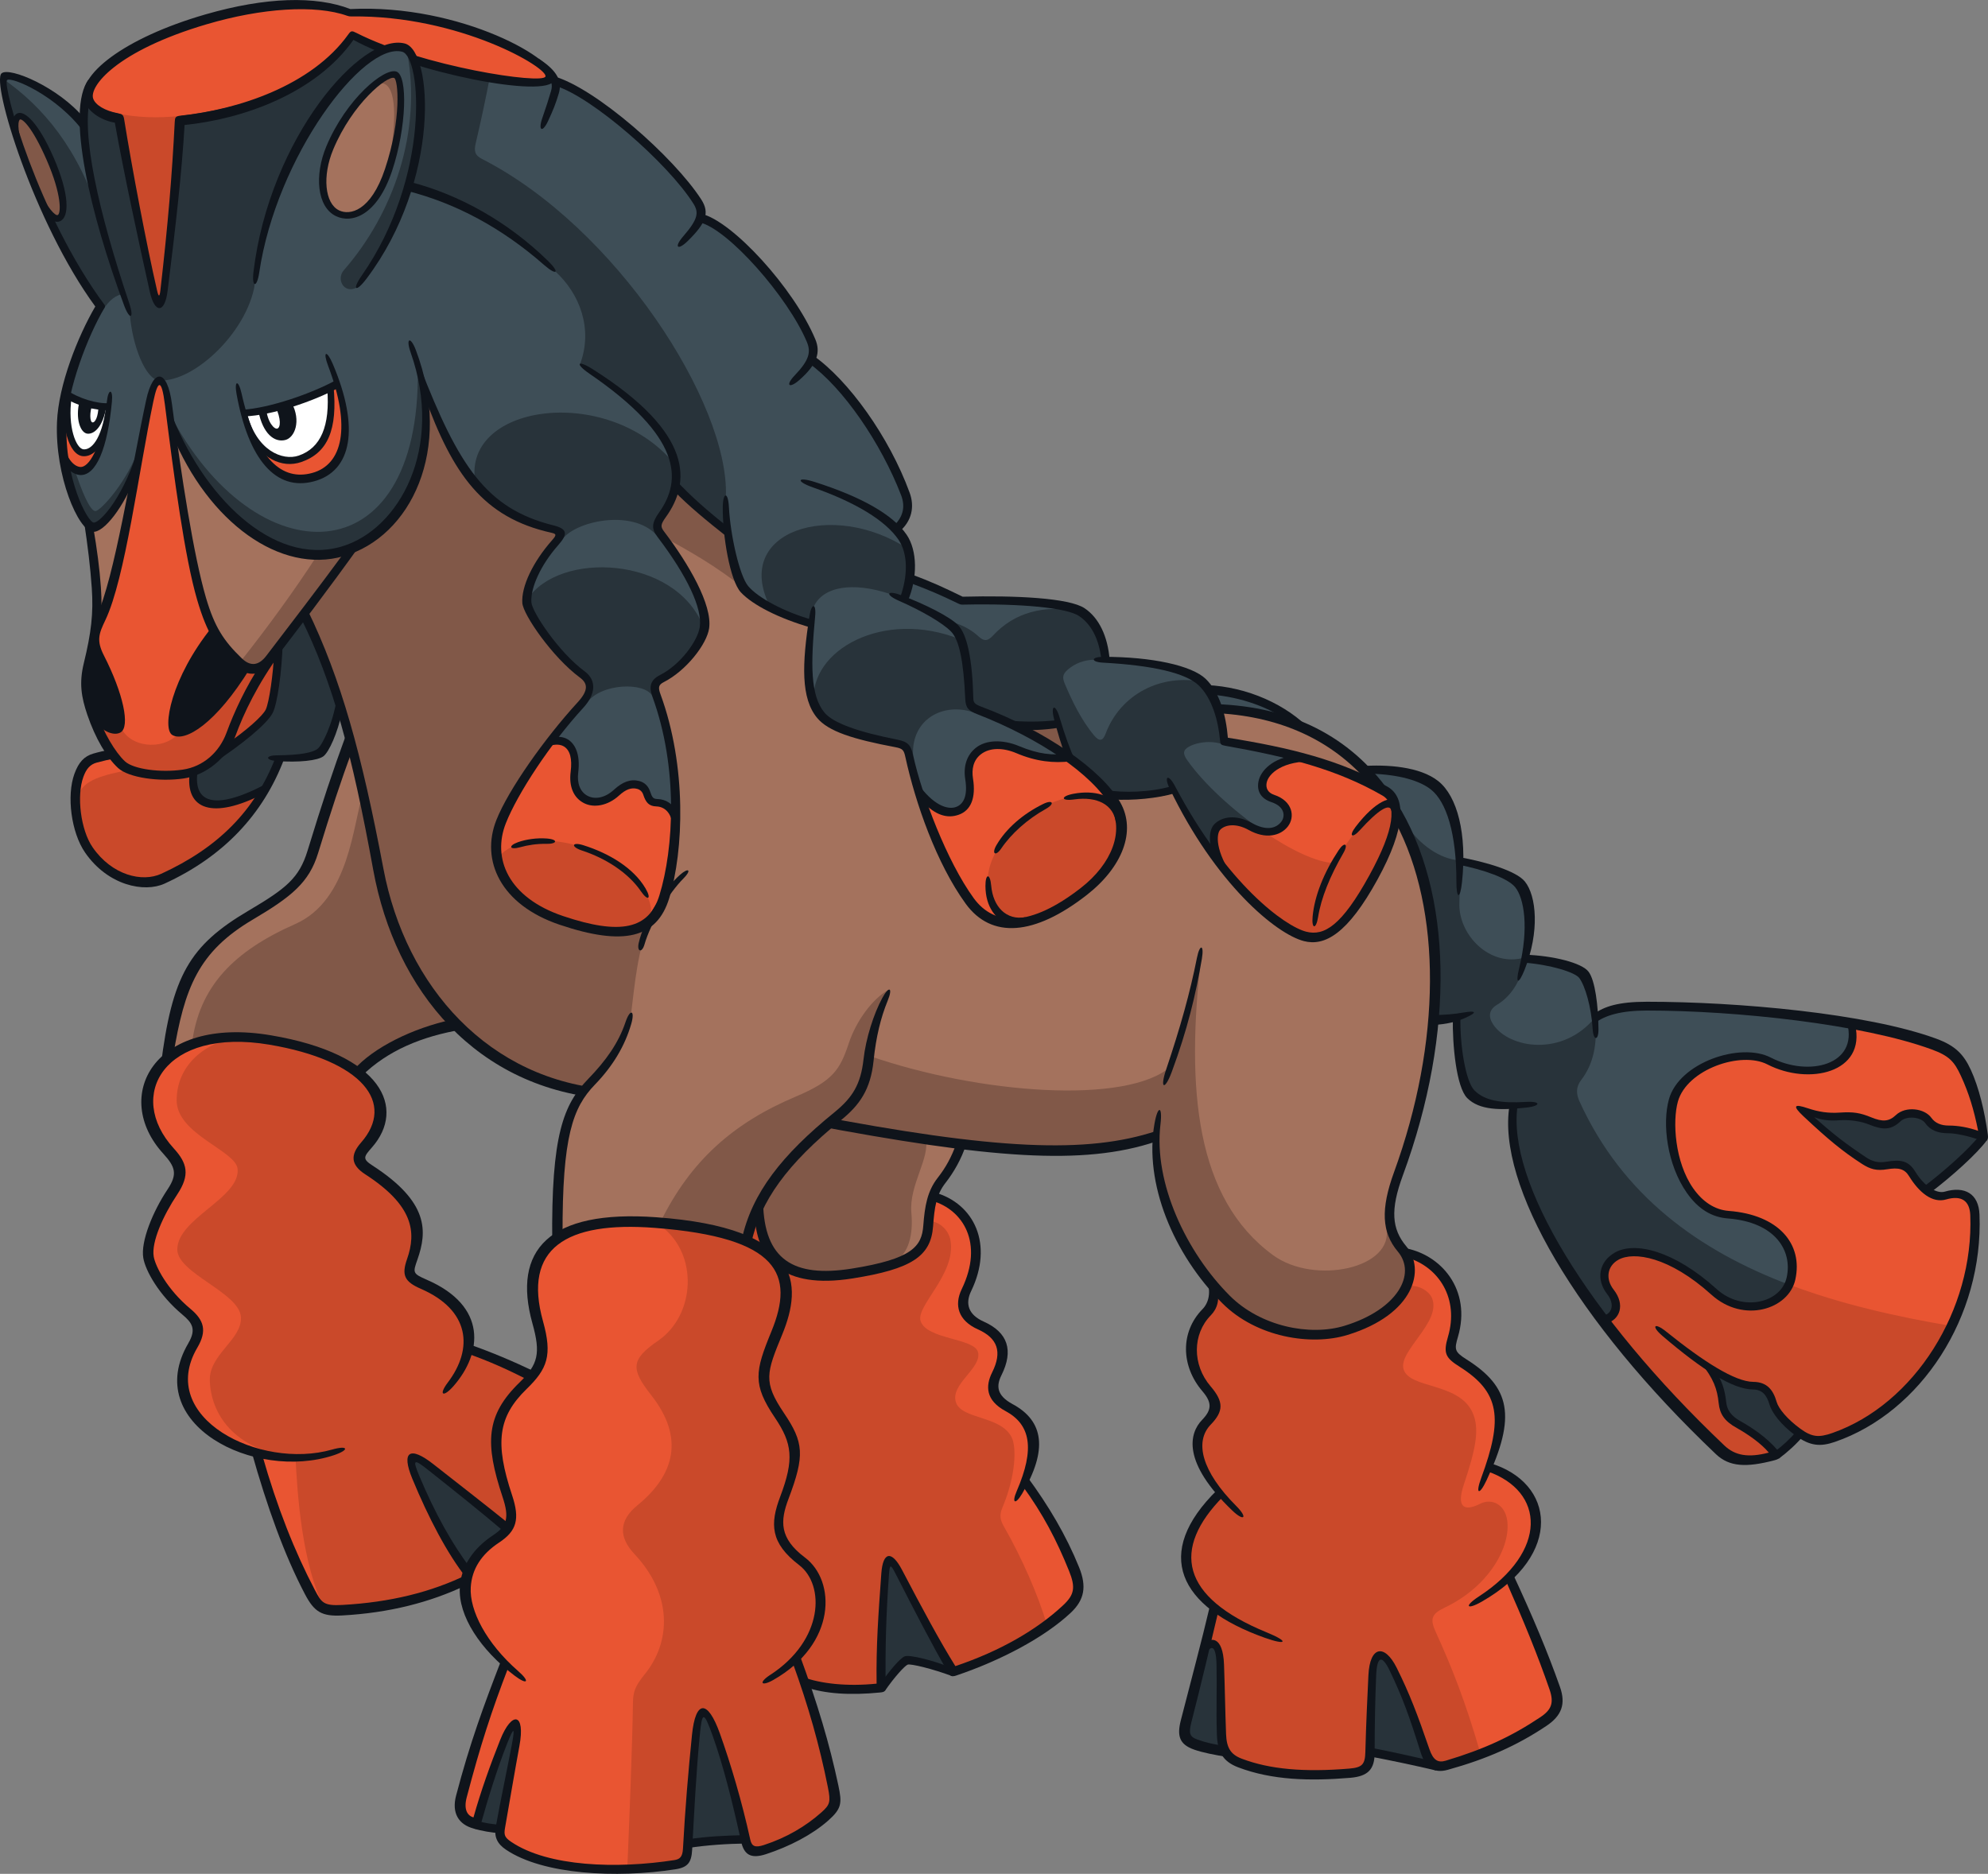 <?xml version="1.0" encoding="UTF-8"?>
<!-- Created with Inkscape (http://www.inkscape.org/) -->
<svg version="1.1" viewBox="0 0 151.69 143" xmlns="http://www.w3.org/2000/svg">
 <rect x="0" y="0" width="151.69" height="143" fill="#808080" stroke="none"/>
 <g transform="translate(-2.454 -2.362)">
  <path transform="translate(-69.179 -114.95)" d="m178.33 206.89c6.253-17.135 2.279-34.793-13.752-35.5l-26.233-6.721-17.503-22.111-19.702 2.198-6.315 19.358c2.54 5.373 4.195 11.632 5.684 19.502 1.679 8.878 7.874 16.501 17.674 17.195 4.155 0.295 8.078 0.56 15.196 1.919 14.643 2.797 21.241 3.031 26.461 1.306-0.238 3.685 1.639 8.715 5.352 12.428 2.3 2.301 6.159 3.276 9.143 2.358 4.378-1.347 5.822-4.379 4.283-6.208-1.103-1.31-1.31-2.928-0.289-5.726" fill="#a4725d"/>
  <path transform="translate(-69.179 -114.95)" d="m145.58 176.75c-0.32-2.019 1.382-3.197 3.716-2.224 1.265 0.527 2.639 0.736 3.905 0.606-1.945-1.393-4.381-2.683-6.859-3.61-0.559-0.209-0.71-0.449-0.731-0.906-0.101-2.279-0.367-4.568-1.121-5.346-0.574-0.593-2.272-1.538-3.895-2.203 0.727-1.821 0.665-3.65-0.075-4.74-0.146-0.214-0.322-0.427-0.521-0.637 0.915-0.821 1.047-1.845 0.732-2.679-1.54-4.073-4.631-8.561-7.203-10.268 0.216-0.487 0.208-0.936 0-1.435-1.56-3.726-6.295-8.899-8.485-9.354 0.147-0.436 0.073-0.823-0.208-1.27-1.969-3.139-7.963-8.431-10.855-9.174-0.144-0.448-0.574-0.923-1.456-1.509l-14.133-2.951-19.694 4.503c-0.519 0.657-0.711 1.826-0.664 3.32-2.046-2.626-5.583-4.091-6.064-3.686-0.553 0.466 2.36 10.774 7.339 17.501-1.241 2.089-2.827 5.851-2.947 8.848-0.155 3.875 1.435 7.905 2.363 8.007 0.814 0.088 2.482-2.257 3.488-5.249 0.295-1.577 0.58-3.087 0.853-4.397 0.402-1.925 1.057-2.314 1.409 0.266 0.061 0.442 0.123 0.896 0.185 1.353 2.618 6.606 8.039 11.326 13.094 9.865 4.215-1.22 7.418-6.521 6.056-13.006 2.712 6.967 4.737 10 9.973 11.305 0.761 0.19 0.8 0.382 0.229 1.026-1.449 1.639-2.271 3.404-2.188 4.59 0.052 0.739 2.162 3.959 4.218 5.478 0.808 0.597 0.711 1.431-0.109 2.326-0.806 0.879-1.602 1.844-2.345 2.821 1.154-0.388 2.127 0.379 1.883 2.303-0.275 2.174 1.681 2.977 3.203 1.58 0.894-0.821 1.997-0.864 2.29 0.015 0.13 0.392 0.333 0.725 0.797 0.739 0.632 0.02 1.159 0.439 1.414 1.333 0.074-3.038-0.328-6.444-1.459-9.529-0.24-0.652-0.153-0.974 0.413-1.261 1.63-0.825 3.097-2.784 3.261-3.913 0.24-1.652-1.329-4.48-3.337-7.122-0.373-0.492-0.344-0.825 0.119-1.472 0.488-0.681 0.84-1.42 0.978-2.221 1.186 1.22 2.465 2.325 4.028 3.556 0.247 1.837 0.737 3.754 1.272 4.33 0.804 0.866 2.625 1.907 5.094 2.641-0.406 3.443-0.329 5.733 0.734 7.009 0.735 0.883 2.711 1.54 5.759 2.137 0.694 0.136 0.85 0.325 0.991 0.973 0.185 0.843 0.426 1.755 0.714 2.691 2.188 2.706 4.251 1.647 3.837-0.959" fill="#3e4e57"/>
  <path transform="translate(-69.179 -114.95)" d="m164.54 180.41c0.513-0.513 1.494-0.585 2.501-0.022 1.138 0.637 2.105 0.467 2.611-0.185 0.409-0.529 0.314-1.556-0.892-1.959-1.563-0.521-0.831-2.915 2.385-3.075-1.834-0.512-3.838-0.92-6.095-1.298-0.108-1.567-0.576-3.442-1.694-4.514-1.095-1.052-4.02-1.587-7.36-1.691-0.186-1.672-0.814-2.975-1.812-3.647-1.025-0.689-4.799-0.971-9.153-0.867-1.486-0.722-2.343-1.103-4.002-1.718-0.05 0.51-0.166 1.031-0.434 1.637 1.625 0.665 3.327 1.612 3.902 2.206 0.754 0.778 1.02 3.067 1.121 5.346 0.02 0.457 0.173 0.697 0.731 0.906 0.886 0.331 1.765 0.709 2.62 1.121 1.238 0.085 2.247 0.055 3.432-0.086 0.271 0.942 0.575 1.851 0.901 2.641 1.249 0.904 2.28 1.848 2.982 2.765 1.37 0.149 3.339 0.069 4.896-0.39 1.18 2.294 2.446 4.22 3.684 5.796-0.773-1.509-0.7-2.59-0.324-2.966" fill="#3e4e57"/>
  <g fill="#e95532">
   <path transform="translate(-69.179 -114.95)" d="m171.2 188.77c1.477 0.379 3.042-0.49 5.243-4.502 2.253-4.11 2.04-5.91 0.888-6.574-1.907-1.099-3.917-1.894-6.187-2.528-3.216 0.159-3.949 2.554-2.385 3.075 1.206 0.402 1.301 1.43 0.892 1.958-0.507 0.652-1.472 0.823-2.611 0.186-1.006-0.563-1.988-0.491-2.501 0.022-0.377 0.376-0.449 1.457 0.324 2.965 2.605 3.317 5.081 5.075 6.338 5.398"/>
   <path transform="translate(-69.179 -114.95)" d="m85.357 126.52c4.645-0.433 10.382-2.454 13.165-6.534 4.82 2.593 14.713 4.312 15.052 3.297 0.365-1.099-6.934-5.299-15.249-4.988-6.792-2.565-21.082 3.382-19.898 6.651 0.228 0.63 1.127 1.241 2.311 1.409 0.592 3.72 1.766 9.487 2.621 13.19 0.279 1.208 0.671 1.191 0.817-0.084 0.508-4.425 0.931-8.653 1.182-12.942"/>
   <path transform="translate(-69.179 -114.95)" d="m154.33 185.37c2.714-2.111 3.515-4.793 2.454-6.665-0.659-1.161-1.946-2.404-3.579-3.574-1.266 0.129-2.64-0.08-3.905-0.607-2.334-0.972-4.036 0.206-3.716 2.224 0.414 2.607-1.649 3.665-3.837 0.959 0.908 2.944 2.289 6.149 3.894 8.355 1.619 2.227 4.517 2.553 8.69-0.693"/>
   <path transform="translate(-69.179 -114.95)" d="m121.76 178.56c-0.464-0.015-0.667-0.347-0.797-0.739-0.293-0.879-1.396-0.835-2.289-0.015-1.522 1.397-3.478 0.595-3.203-1.579 0.243-1.925-0.728-2.692-1.883-2.303-1.698 2.235-3.114 4.542-3.72 6.069-1.037 2.619-0.15 5.938 4.609 7.543 4.998 1.685 7.045 0.824 7.847-1.783 0.48-1.562 0.797-3.611 0.851-5.861-0.254-0.894-0.781-1.312-1.414-1.333"/>
   <path transform="translate(-69.179 -114.95)" d="m97.37 146.6c-1.91 1.041-5.113 2.127-7.15 2.228 1.166 4.242 3.146 5.473 5.294 4.89 2.286-0.619 3.115-3.16 1.855-7.118"/>
  </g>
  <path transform="translate(-69.179 -114.95)" d="m94.527 152.33c1.933-0.663 2.562-2.514 2.312-5.454-1.927 0.948-4.743 1.856-6.602 1.954 0.793 3.002 2.836 3.998 4.29 3.499" fill="#fff"/>
  <path transform="translate(-69.179 -114.95)" d="m76.628 147.34c-0.343 1.216-0.413 2.609-0.321 4.152 0.303 1.014 0.832 1.728 1.452 1.766 0.915 0.056 1.777-1.58 2.178-4.936-0.955 0.103-2.386-0.351-3.309-0.983" fill="#e95532"/>
  <path transform="translate(-69.179 -114.95)" d="m79.931 148.33c-0.872 0.092-2.132-0.28-3.047-0.825-0.364 2.155 0.233 4.261 1.076 4.358 0.811 0.093 1.631-0.924 1.971-3.533" fill="#fff"/>
  <path transform="translate(-69.179 -114.95)" d="m89.841 167.84c-1.435-1.381-2.106-2.397-2.819-4.82-0.986-3.354-1.831-9.667-2.543-14.858-0.352-2.579-1.007-2.191-1.409-0.266-1.092 5.231-2.366 13.685-3.713 16.617-0.187 0.407-0.876 3.179-0.958 3.495-0.364 1.403-0.226 2.311 0.254 3.72 0.507 1.494 1.268 3.016 2.254 3.918 0.801 0.732 3.152 0.961 4.708 0.733 1.166-0.172 2.279-0.86 3.019-1.841 0.269-0.357 0.49-0.752 0.644-1.176 0.665-1.811 1.461-3.53 2.861-5.596-0.664 0.678-1.602 0.741-2.297 0.073" fill="#e95532"/>
  <path transform="translate(-69.179 -114.95)" d="m88.403 164.91c-2.903 3.382-4.229 7.807-3.467 8.258 0.733 0.434 2.902-0.901 5.862-5.496" fill="#0f141b"/>
  <path transform="translate(-69.179 -114.95)" d="m78.851 165.91c0.022 1.236 2.941 6.129 1.855 7.069-0.338 0.292-1.394-0.236-2.035-1.18-1.023-2.731-0.034-4.271 0.18-5.889" fill="#0f141b"/>
  <path transform="translate(-69.179 -114.95)" d="m163.85 169.95c1.594 0.029 4.608 0.681 6.492 2.478-1.986-0.609-3.894-1.004-5.758-1.039-0.17-0.555-0.387-1.005-0.734-1.439" fill="#3e4e57"/>
  <path transform="translate(-69.179 -114.95)" d="m84.738 149.8c0.635 5.854 2.059 13.751 3.113 15.505 0.662 1.104 1.283 1.973 2.134 2.721 0.61 0.536 1.431 0.465 1.927-0.15 2.087-2.594 4.138-5.216 6.568-8.787-5.877 1.966-10.401-2.41-13.742-9.289" fill="#a4725d"/>
  <path transform="translate(-69.179 -114.95)" d="m82.16 152.6c-1.903 4.714-3.086 5.094-3.678 4.841 0.401 3.002 0.698 6.045 0.464 8.118 1.798-4.672 2.474-8.287 3.213-12.958" fill="#a4725d"/>
  <path transform="translate(-69.179 -114.95)" d="m86.437 176.14c-1.782 0.593-3.963 0.288-5.101-0.191-0.563-0.235-0.781-0.598-1.129-1.111-0.469 0.098-0.879 0.212-1.302 0.328-2.029 0.553-1.847 5.009-0.479 6.99 1.519 2.203 3.986 2.956 5.636 2.199 3.287-1.508 6.011-3.686 7.838-6.884-4.133 2.21-5.866 1.255-5.463-1.331" fill="#e95532"/>
  <path transform="translate(-69.179 -114.95)" d="m129.53 209.62c0.146 3.881 2.18 5.664 7.104 4.883 4.538-0.721 5.689-1.658 5.835-3.636 0.085-1.142 0.254-2.495 1.014-3.467 0.591-0.755 1.131-1.714 1.501-2.777-2.94-0.38-6.618-0.973-9.938-1.625-2.057 1.859-3.618 3.459-5.516 6.623" fill="#a4725d"/>
  <path transform="translate(-69.179 -114.95)" d="m100.51 183.62c-0.676-3.575-1.389-6.815-2.201-9.793-0.975 2.819-1.94 5.624-2.811 8.468-0.68 2.221-2.086 3.291-4.732 4.853-4.612 2.722-5.654 5.252-6.496 12.191l14.196 0.361c1.766-2.073 4.928-3.555 8.043-4.207-3.099-3.125-5.141-7.333-5.999-11.873" fill="#a4725d"/>
  <g fill="#e95532">
   <path transform="translate(-69.179 -114.95)" d="m107.41 237.36c-1.507-1.932-2.938-4.627-4.036-7.321-0.682-1.675-0.269-1.89 1.182-0.74 1.98 1.568 3.813 3.013 5.846 4.694 0.432-0.611 0.407-1.343 0.022-2.495-1.331-3.992-1.244-6.076 1.181-8.432 0.262-0.254 0.487-0.493 0.679-0.729-1.825-0.862-3.129-1.454-5.002-2.112 0.291-1.834-0.63-3.662-3.396-4.862-1.192-0.518-1.267-0.767-0.881-1.863 0.846-2.41 0.394-4.436-3.34-6.849-0.835-0.54-0.934-1.077-0.191-1.924 2.742-3.122 0.432-6.759-7.236-8.054-8.343-1.409-11.53 4.221-7.611 8.512 0.908 0.993 1.204 1.717 0.283 3.1-1.072 1.606-2.074 3.853-1.889 4.961 0.145 0.873 1.123 2.668 2.96 4.199 0.677 0.564 1.237 1.2 0.451 2.537-2.321 3.944 0.744 7.159 4.808 8.216 1.064 3.759 2.354 7.348 4.061 10.601 0.616 1.173 0.94 1.476 2.468 1.389 3.261-0.181 6.457-0.833 9.504-2.31 0.034-0.176 0.08-0.348 0.137-0.518"/>
   <path transform="translate(-69.179 -114.95)" d="m153.61 237.06c-0.928-2.29-2.096-4.423-3.804-6.754 1.22-3.009 0.481-4.649-1.27-5.592-1.466-0.789-1.324-1.691-0.901-2.537 0.901-1.802 0.389-2.989-1.184-3.692-1.381-0.617-1.625-1.648-1.128-2.677 1.651-3.411 0.329-6.361-2.486-7.166-0.237 0.727-0.322 1.514-0.374 2.219-0.146 1.978-1.296 2.915-5.835 3.636-2.743 0.435-4.454 0.121-5.844-0.878 1.054 1.34 1.013 3.126 0.076 5.408-1.208 2.941-1.486 3.805 0.197 6.3 1.376 2.041 1.591 3.223 0.427 6.3-0.748 1.978-0.664 3.319 1.345 4.856 1.692 1.294 2.186 4.662-0.443 7.371 0.219 0.606 0.406 1.275 0.61 1.878 1.532 0.539 3.719 0.615 5.871 0.379-0.05-3.018 0.085-5.569 0.312-8.718 0.091-1.254 0.402-1.384 1.04-0.136 1.482 2.901 2.903 5.522 4.146 7.626 3.351-1.101 6.561-2.797 8.682-4.782 0.917-0.857 1.096-1.729 0.564-3.044"/>
   <path transform="translate(-69.179 -114.95)" d="m190.27 246.17c-0.905-2.625-2.105-5.394-3.47-8.524 3.373-3.316 2.332-7.103-1.59-8.371 1.577-4.326 0.835-6.117-2.003-7.91-0.939-0.593-1.103-0.792-0.758-1.964 0.947-3.22-0.944-5.948-3.629-6.499 1.184 1.844-0.321 4.645-4.484 5.926-4.172 1.284-8.398-0.954-10.214-3.532 0.211 0.885 0.125 1.695-0.346 2.176-1.516 1.549-1.565 4.03 0 5.856 0.826 0.965 0.896 1.551-0.035 2.516-1.046 1.086-1.119 2.891 1.008 5.435-2.632 2.665-4.018 5.834-0.484 8.655-0.225 1.142-0.54 2.123-0.797 3.239 0.558-0.784 1.22-0.545 1.271 1.172 0.056 1.86 0.035 3.41 0.104 5.306 0.045 1.24 0.414 1.826 1.412 2.204 2.292 0.87 5.064 1.069 8.371 0.793 1.101-0.092 1.55-0.689 1.55-1.585 0-2.137 0.138-4.237 0.172-5.891 0.038-1.824 0.843-2.048 1.585-0.483 0.858 1.812 1.55 3.548 2.446 6.235 0.29 0.873 0.654 1.378 1.619 1.103 2.725-0.778 5.029-1.758 7.407-3.342 1.083-0.722 1.206-1.515 0.861-2.515"/>
  </g>
  <path transform="translate(-69.179 -114.95)" d="m194.52 215.9c-0.766-0.98-0.536-2.177 0.486-2.745 1.305-0.724 4.169-0.205 7.434 2.745 2.36 2.133 5.442 0.876 5.863-1.015 0.554-2.5-1.181-4.598-4.793-4.876-3.632-0.28-4.961-5.915-4.171-8.738 0.695-2.482 4.931-4.207 7.299-2.987 3.029 1.561 7.097 0.629 6.259-2.84-4.876-0.873-10.741-1.351-15.63-1.351-1.711 0-2.967 0.231-3.948 0.941-0.151-1.53-0.536-2.829-0.897-3.31-0.399-0.532-2.551-1.096-4.483-1.25 0.547-2.6 0.31-4.814-0.397-5.682-0.617-0.755-2.715-1.408-4.584-1.776-0.126-2.551-0.713-4.782-1.888-5.72-1.204-0.964-3.242-1.254-5.27-1.222 0.422 0.439 0.82 0.913 1.194 1.415 0.841 0.33 1.2 0.994 1.187 1.834 2.489 4.428 3.442 10.364 2.823 15.753 0.68-0.017 1.245-0.067 1.789-0.164-0.053 2.173 0.366 5.124 1.106 5.864 0.609 0.609 1.61 0.946 3.233 0.907-0.676 4.069 2.102 10.055 6.894 16.348 0.915-0.19 1.264-1.147 0.493-2.132" fill="#3e4e57"/>
  <path transform="translate(-69.179 -114.95)" d="m202.96 227.9c0.874 0.829 1.84 1.131 4.208 0.459-0.672-0.848-2.015-1.839-2.9-2.334-0.884-0.495-1.139-1.064-1.202-1.661-0.102-0.985-0.31-1.705-1.147-2.803 1.346 0.872 2.612 1.488 3.482 1.494 0.919 5e-3 1.308 0.601 1.521 1.344 0.212 0.742 1.131 1.626 1.91 2.192 0.778 0.566 1.414 0.885 2.723 0.425 6.658-2.341 11.068-9.76 10.785-17.009-0.052-1.375-0.908-1.846-2.263-1.451-0.848 0.248-1.874-0.566-2.546-1.661-0.405-0.661-0.948-0.803-1.945-0.637-0.637 0.106-1.131 0-1.733-0.389-1.837-1.188-2.899-2.193-4.915-3.961 1.061 0.496 2.051 0.672 3.077 0.602 0.741-0.052 1.556 0.035 2.333 0.353 0.842 0.345 1.451 0.425 2.122-0.212 0.672-0.637 1.946-0.354 2.299 0.141 0.353 0.496 1.026 0.707 1.556 0.707 0.531 0 1.895 0.243 2.664 0.605-0.247-1.804-0.719-3.505-1.355-4.883-0.479-1.038-0.99-1.662-2.44-2.193-1.691-0.619-3.872-1.15-6.296-1.583 0.839 3.469-3.229 4.401-6.258 2.839-2.368-1.221-6.605 0.505-7.3 2.988-0.79 2.822 0.539 8.458 4.172 8.738 3.611 0.277 5.347 2.376 4.792 4.876-0.42 1.891-3.502 3.148-5.863 1.015-3.264-2.95-6.128-3.469-7.434-2.745-1.022 0.567-1.251 1.764-0.485 2.745 0.77 0.985 0.421 1.942-0.494 2.131 2.499 3.282 5.545 6.648 8.935 9.869" fill="#e95532"/>
  <path transform="translate(-69.179 -114.95)" d="m93.885 148.05c0.747 1.388 0.239 2.656-0.48 2.839-0.843 0.215-1.719-0.493-2.054-2.2 0.865-0.15 1.715-0.346 2.534-0.639" fill="#0f141b"/>
  <path transform="translate(-69.179 -114.95)" d="m91.94 148.46c0.09 1.082 0.63 1.635 0.856 1.558 0.238-0.081 0.316-0.7-0.165-1.728-0.301 0.091-0.351 0.094-0.691 0.17" fill="#fff"/>
  <path transform="translate(-69.179 -114.95)" d="m77.707 147.9c-0.352 1.381 0.07 2.466 0.606 2.509 0.536 0.042 1.184-0.564 1.432-2.063-0.571-5e-3 -1.438-0.168-2.038-0.446" fill="#0f141b"/>
  <path transform="translate(-69.179 -114.95)" d="m78.679 148.21c-0.212 0.528-0.202 1.293 0.004 1.335 0.213 0.044 0.456-0.465 0.461-1.236-0.232-0.043-0.19-0.015-0.464-0.099" fill="#fff"/>
  <path transform="translate(-69.179 -114.95)" d="m129.37 209.54c-0.299 0.758-0.63 1.719-0.817 2.452 0.63 0.298 1.311 0.66 2.178 1.42-0.867-1.202-1.158-2.474-1.361-3.872" fill="#ca492a"/>
  <path transform="translate(-69.179 -114.95)" d="m98.498 119.99c-1.848 3.512-8.009 5.569-13.072 6.163-0.179 3.108-0.857 9.851-1.279 13.17-0.18 1.415-0.592 1.035-0.846 0.042-0.574-2.251-2.029-9.872-2.615-13.375-1.772-0.383-2.242-0.717-2.385-1.186-0.915 3.244 1.464 11.451 3.233 16.42 0.194 2.539 1.237 5.059 2.237 5.12 2.727 0.166 6.985-3.916 7.357-7.713 0.516-5.256 5.122-15.441 9.91-17.557-0.937-0.342-1.827-0.742-2.539-1.084" fill="#28333a"/>
  <path transform="translate(-69.179 -114.95)" d="m84.147 139.32c0.422-3.318 1.1-10.062 1.279-13.17-1.786 0.211-3.481 0.109-4.74-0.164 0.587 3.504 2.041 11.126 2.615 13.375 0.254 0.994 0.665 1.374 0.846-0.042" fill="#ca492a"/>
  <path transform="translate(-69.179 -114.95)" d="m94.828 164.12c-0.743 1.027-1.148 1.568-1.925 2.467-0.08 1.87-0.427 4.388-0.722 5.007-0.271 0.565-1.979 2.096-3.832 3.302-0.498 0.609-1.171 1.006-1.911 1.251-0.403 2.586 1.33 3.542 5.463 1.331 0.407-0.713 0.771-1.476 1.085-2.294 1.389 0.057 2.711-0.111 3.113-0.433 0.398-0.319 1.173-1.89 1.473-3.745-0.707-2.196-1.793-5.072-2.743-6.886" fill="#28333a"/>
  <path transform="translate(-69.179 -114.95)" d="m91.9 177.47c-4.134 2.21-5.866 1.255-5.463-1.331-1.66 0.552-3.666 0.324-4.854-0.095-2.119 0.423-3.643 0.786-3.966 1.999-0.027 1.418 0.132 3.133 0.809 4.112 1.519 2.203 3.986 2.956 5.636 2.199 3.287-1.508 6.011-3.686 7.838-6.884" fill="#ca492a"/>
  <path transform="translate(-69.179 -114.95)" d="m92.853 166.71c0 1.629-0.304 4.019-0.685 4.825-0.38 0.806-1.841 2.039-3.668 3.15 0.882-1.233 2.115-5.448 4.353-7.975" fill="#ca492a"/>
  <path transform="translate(-69.179 -114.95)" d="m94.828 164.12c2.51 4.571 4.402 12.528 5.301 17.677 1.944 11.161 7.44 17.122 16.065 18.771 1.332-1.311 3.313-3.68 3.594-5.898 0.261-2.061 0.507-5.095 1.48-7.082-1.395 1.162-3.72 1.099-6.976-0.106-4.94-1.828-5.647-5.62-4.143-8.266 1.67-2.938 4.017-6.317 5.961-8.307 0.888-0.908 0.585-1.597-0.233-2.283-1.839-1.543-3.974-4.481-4.058-5.264-0.122-1.119 0.992-3.509 2.283-4.799 0.507-0.507 0.344-0.818-0.444-0.929-4.186-0.592-7.696-4.862-9.661-10.802 0.677 6.066-1.331 10.379-5.579 12.387-1.142 1.691-2.061 2.907-3.588 4.899" fill="#815848"/>
  <path transform="translate(-69.179 -114.95)" d="m95.816 159.72c-1.626 2.531-3.872 5.611-5.819 8.055 0.874 0.834 1.672 0.574 2.493-0.529 1.719-2.312 4.214-5.637 5.927-8.033-1.079 0.338-1.84 0.479-2.6 0.507" fill="#815848"/>
  <path transform="translate(-69.179 -114.95)" d="m80.847 172.77c0.618 1.567 3.156 1.867 4.377 0.553 1.534-0.478 3.27-2.138 5.186-5.157 0.423 0.167 1.028 0.257 1.482 0-0.953 1.347-2.118 3.737-2.678 5.251-1.502 4.063-6.889 3.206-8.002 2.435-1.052-0.728-2.019-2.432-2.496-3.767 0.695 0.665 1.604 0.962 2.132 0.685" fill="#ca492a"/>
  <g fill="#28333a">
   <path transform="translate(-69.179 -114.95)" d="m77.341 153.19c0.528 1.605 1.141 3.084 1.562 3.126 0.36 0.036 2.471-2.238 3.38-4.943-0.401 3.443-2.746 6.337-3.569 6.084-0.948-0.292-1.903-2.617-2.196-5.006 0.212 0.275 0.485 0.527 0.824 0.739"/>
   <path transform="translate(-69.179 -114.95)" d="m84.54 148.8c6.513 12.596 19.202 12.676 18.97-3.284 2.07 5.136-0.589 12.827-5.934 13.925-4.044 0.831-9.921-1.537-13.036-10.64"/>
   <path transform="translate(-69.179 -114.95)" d="m71.881 123.34c3.054 2.134 5.732 5.313 7.405 10.584 0.418 1.799 1.224 4.297 1.768 5.845-0.548 7e-3 -1.114 0.478-1.548 1.174-2.594-3.514-7.248-12.541-7.625-17.603"/>
  </g>
  <path transform="translate(-69.179 -114.95)" d="m75.013 133.09c0.449 0.658 0.846 0.974 1.105 0.868 0.538-0.219 0.487-1.928-0.65-4.535-1.106-2.537-2.029-3.38-2.384-3.235-0.223 0.09-0.335 0.438-0.274 1.082 0.492 1.673 1.249 3.776 2.202 5.821" fill="#815848"/>
  <g fill="#28333a">
   <path transform="translate(-69.179 -114.95)" d="m102.83 131.54c3.62 0.689 7.374 3.072 11.132 6.446 1.938 1.739 2.93 4.465 1.93 7.113 5.865 3.721 8.022 6.865 7.256 9.206 1.203 1.372 2.718 2.614 3.999 3.481-0.162-0.911-0.153-1.85-0.126-2.61 0.253-7.039-8.371-20.511-18.61-25.734-0.553-0.282-0.62-0.609-0.476-1.214 0.375-1.569 0.811-3.641 1.061-4.961-1.886-0.434-4.438-1.017-5.756-1.417 0.667 2.485 0.862 5.167-0.411 9.691"/>
   <path transform="translate(-69.179 -114.95)" d="m107.94 154.32c-1.32-6.135 9.978-7.804 15.102-1.67 0.401 0.925 0.016 2.627-0.978 4.089-0.263 0.387-0.554 0.937-0.353 1.388-1.892-2.016-6.307-1.026-7.229 0.426 0.032-0.496-0.162-0.823-0.825-0.922-2.188-0.331-4.822-1.945-5.717-3.309"/>
   <path transform="translate(-69.179 -114.95)" d="m115.99 168.69c0.676 0.472 0.781 1.284 0.448 2.226 1.072-1.464 4.37-1.575 4.967-0.497-0.222-0.684 0.219-1.027 0.644-1.268 1.618-0.915 3.01-2.475 3.233-4.064-2.166-5.37-10.995-5.732-13.393-2.05 0.102 1.463 2.199 4.325 4.101 5.653"/>
  </g>
  <path transform="translate(-69.179 -114.95)" d="m109.58 182.88c0.641-1.146 3.249-2.106 6.992-0.756 3.881 1.398 5.67 4.695 4.265 5.709-1.972 1.422-10.295-0.161-11.258-4.952" fill="#ca492a"/>
  <path transform="translate(-69.179 -114.95)" d="m133.53 164.88c-1.466-0.423-2.196-0.761-3.155-1.296-2.903-5.806 4.827-8.132 10.513-4.397 0.198 0.958 0.239 2.743-0.325 3.871-0.334-0.153-0.671-0.303-1.03-0.422-2.844-0.944-5.112-0.567-5.809 0.977-0.111 0.246-0.185 0.872-0.194 1.268" fill="#28333a"/>
  <path transform="translate(-69.179 -114.95)" d="m144.86 166.09c-5.777-2.311-11.499 0.818-11.133 4.848 0.69 1.576 2.872 2.523 6.237 3.071 0.845 0.137 1.164 0.333 1.339 0.966-0.159-2.927 2.567-4.212 4.952-3.163-0.549-0.457-0.687-0.95-0.69-1.507-7e-3 -1.472-0.198-3.192-0.706-4.214" fill="#28333a"/>
  <path transform="translate(-69.179 -114.95)" d="m157.03 179.41c-1.204-2.363-5.209-1.41-7.54 0.655-2.764 2.448-2.939 4.904-1.964 6.521 0.922 1.528 3.176 1.551 6.595-1.067 2.643-2.025 3.679-4.599 2.909-6.109" fill="#ca492a"/>
  <path transform="translate(-69.179 -114.95)" d="m164.54 180.41c0.513-0.513 1.494-0.585 2.501-0.022 0.344 0.192 0.669 0.303 0.974 0.358-2.264-1.555-4.523-3.612-5.795-5.423-0.345-0.49-0.333-0.776 0.156-1.04 0.705-0.381 1.851-0.48 2.675-0.116-0.063-1.67-0.783-3.636-1.599-4.803-3.255-0.692-6.348 0.966-7.457 3.939-0.201 0.537-0.459 0.635-0.875 0.138-0.973-1.156-1.701-2.664-2.242-3.954-0.198-0.47-0.168-0.728 0.234-1.075 0.527-0.457 1.228-0.754 2.071-0.754 0.285 0 0.532 0 0.778 0.02 0-1.347-0.92-3.111-1.878-3.737-2.835-0.491-5.037 0.106-6.684 1.875-0.379 0.407-0.659 0.475-1.098 0.065-0.514-0.479-1.275-0.906-1.965-1.071 0.946 1.465 1.108 3.08 1.23 5.391 0.038 0.72 0.086 1.103 0.702 1.309 0.853 0.284 1.897 0.72 2.788 1.214 1.253 0.038 2.106-0.038 3.32-0.208 0.265 0.834 0.474 1.631 0.853 2.598 1.176 0.91 2.239 1.783 3.055 2.978 1.499 0.058 3.49-0.171 4.912-0.569 0.471 1.299 1.867 3.561 3.615 5.742-0.713-1.449-0.637-2.486-0.269-2.852" fill="#28333a"/>
  <path transform="translate(-69.179 -114.95)" d="m170.54 188.52c2.336 1.202 4.345-1.233 5.899-4.211 1.367-2.618 2.353-5.121 1.367-5.653-0.986-0.532-3.662 3.225-4.382 4.514-1.326-0.032-3.373-1.026-5.415-2.428-0.304-0.054-0.63-0.164-0.973-0.358-1.006-0.562-1.988-0.491-2.501 0.022-0.367 0.366-0.443 1.403 0.268 2.852 1.751 2.188 3.858 4.292 5.738 5.26" fill="#ca492a"/>
  <path transform="translate(-69.179 -114.95)" d="m99.34 177.81c-0.775 2.323-1.017 8.179-5.179 10.018-4.654 2.057-7.356 4.743-7.888 9.195 3.29-1.257 9.63-0.289 12.728 2.178 1.646-1.742 4.037-3.024 7.511-3.713-5.333-5.433-5.816-10.805-7.172-17.677" fill="#815848"/>
  <path transform="translate(-69.179 -114.95)" d="m89.872 196.45c-2.668 0.4-4.759 2.195-4.759 4.835 0 2.598 4.526 3.833 4.651 5.236 0.197 2.218-4.596 3.776-4.602 6.138-0.004 1.835 4.793 3.305 4.857 5.201 0.058 1.704-2.445 2.822-2.377 4.821 0.081 2.397 1.693 5.31 6.54 5.867 0.141 2.763 0.479 8.118 2.227 11.557 2.208 0.19 7.536-0.595 10.833-2.269l0.074-0.578c-1.917-2.509-2.924-4.721-4.256-7.92-0.282-0.677 0.164-1.111 0.986-0.451 1.861 1.493 4.537 3.636 6.314 5.102 0.507-0.507 0.479-1.297-0.198-3.27-1.195-3.484-0.578-6.205 2.113-8.37-1.521-0.761-3.325-1.493-4.904-2.113 0.282-2.255-1.624-4.062-3.72-4.961-0.79-0.338-0.979-0.787-0.705-1.578 0.93-2.677 0.289-4.607-3.354-7.159-0.791-0.554-0.868-1.048-0.197-1.72 3.212-3.212-0.029-7.835-9.524-8.366" fill="#ca492a"/>
  <g fill="#28333a">
   <path transform="translate(-69.179 -114.95)" d="m107.41 237.36c-1.507-1.932-2.938-4.627-4.036-7.321-0.682-1.675-0.269-1.89 1.182-0.74 1.98 1.568 3.813 3.013 5.846 4.694-0.607 0.914-2.262 1.15-2.992 3.367"/>
   <path transform="translate(-69.179 -114.95)" d="m144.37 244.89c-1.243-2.105-2.664-4.725-4.146-7.627-0.638-1.248-0.95-1.117-1.04 0.136-0.226 3.149-0.362 5.7-0.312 8.717 0.607-0.872 1.737-2.012 1.974-2.084 0.236-0.072 1.951 0.268 3.525 0.859"/>
   <path transform="translate(-69.179 -114.95)" d="m176.18 250.97c0-2.137 0.14-4.147 0.174-5.8 0.038-1.824 0.767-2.01 1.585-0.483 1.608 3.005 2.007 5.691 3.111 7.336-1.735-0.436-2.994-0.681-4.87-1.054"/>
   <path transform="translate(-69.179 -114.95)" d="m164.85 249.65c-0.069-1.895-0.048-3.446-0.104-5.306-0.048-1.584-0.616-1.909-1.143-1.331-0.442 1.849-0.896 3.699-1.404 5.686-0.218 0.855-0.27 1.43 0.721 1.777 0.588 0.206 1.303 0.338 2.227 0.499-0.184-0.336-0.277-0.761-0.297-1.326"/>
   <path transform="translate(-69.179 -114.95)" d="m207.17 228.36c-0.672-0.849-2.015-1.839-2.899-2.334-0.884-0.496-1.139-1.064-1.202-1.662-0.103-0.985-0.31-1.705-1.148-2.803 1.346 0.872 2.612 1.489 3.483 1.495 0.918 5e-3 1.308 0.601 1.521 1.343 0.212 0.742 1.296 1.742 2.074 2.307-0.644 0.678-1.147 1.164-1.827 1.654"/>
   <path transform="translate(-69.179 -114.95)" d="m218.54 208.08c-0.374-0.303-0.724-0.72-1.01-1.187-0.405-0.661-0.948-0.803-1.945-0.637-0.637 0.106-1.132 0-1.733-0.389-1.837-1.187-2.9-2.192-4.915-3.96 1.06 0.495 2.05 0.672 3.076 0.601 0.741-0.051 1.556 0.036 2.334 0.354 0.842 0.344 1.45 0.424 2.122-0.212 0.671-0.637 1.945-0.354 2.299 0.142 0.353 0.495 1.026 0.706 1.556 0.706 0.53 0 1.895 0.244 2.664 0.605-1.092 1.245-2.387 2.558-4.448 3.977"/>
  </g>
  <path transform="translate(-69.179 -114.95)" d="m149.29 172.72c1.035 0 2.112-0.068 3.079-0.211 0.26 0.869 0.435 1.554 0.853 2.599-1.415-1.001-2.332-1.565-3.931-2.388" fill="#815848"/>
  <path transform="translate(-69.179 -114.95)" d="m142.25 204.17c0.409 1.451-1.271 3.567-1.077 5.69 0.149 1.636-0.167 3.119-1.326 3.767-7.738 2.624-10.351 0.093-10.351-4.399 1.71-2.565 3.346-4.686 5.503-6.247 2.306 0.484 4.313 0.856 7.25 1.19" fill="#815848"/>
  <path transform="translate(-69.179 -114.95)" d="m142.55 210.5c0.761 0.02 1.478 0.677 1.614 1.503 0.415 2.535-2.64 4.96-2.29 6.107 0.443 1.458 4.177 1.293 4.396 2.431 0.232 1.205-2.093 2.389-1.712 3.741 0.386 1.376 3.431 1.027 4.271 2.727 0.37 0.749 0.33 2.901-0.715 5.368-0.229 0.543-0.178 0.912 0.12 1.431 1.372 2.388 2.596 5.201 3.272 7.456-1.849 1.205-4.002 2.537-6.99 3.65-1.48-2.283-2.818-4.936-4.298-7.651-0.62-1.138-0.942-1.029-1.04 0.136-0.197 2.344-0.332 5.622-0.363 8.705-2 0.18-4.09 0.136-5.789-0.435-0.226-0.602-0.451-1.219-0.631-1.806 2.571-2.872 2.436-5.729 0-7.759-1.679-1.398-1.649-2.509-0.902-4.766 0.992-3.005 0.947-3.901-0.437-6-1.444-2.191-1.659-3.078-0.436-5.836 0.768-1.73 1.61-4.361 0.121-6.136 1.575 1.277 3.189 1.595 6.617 1.008 3.767-0.644 5.094-1.729 5.193-3.875" fill="#ca492a"/>
  <path transform="translate(-69.179 -114.95)" d="m172.18 219.19c-8.054 0.041-12.564-9.392-12.318-15.175-4.918 1.681-11.084 1.554-24.864-1.043 1.704-1.2 2.726-2.344 2.977-5.077 8.35 2.89 19.66 3.763 23.008 0.794 0.595-1.623 1.763-5.905 2.301-8.401-1.175 10.18-0.41 18.495 5.481 22.807 3.182 2.329 9.316 0.988 8.635-2.121 0.417 0.619 0.706 1.087 1.269 1.655 2.103 2.128-1.435 6.535-6.49 6.561" fill="#815848"/>
  <path transform="translate(-69.179 -114.95)" d="m178.93 215.49c0.789-0.212 1.749 0.289 1.987 0.929 0.677 1.819-2.621 4.017-2.184 5.398 0.47 1.481 4.13 0.986 5.229 3.227 0.63 1.285 0.24 2.946-0.64 5.579-0.535 1.603-0.073 2.114 1.246 1.451 0.895-0.451 1.887 0.044 2.067 1.248 0.293 1.969-1.327 5.044-4.784 6.682-0.999 0.474-1.109 0.881-0.678 1.827 1.236 2.704 2.297 5.381 3.422 9.3-1.141 0.423-1.717 0.664-2.607 0.829-0.889 0.165-1.328-0.144-1.673-1.236-0.693-2.201-1.676-4.633-2.533-6.345-0.519-1.04-1.383-1.076-1.431 0.437-0.061 1.883-0.126 4.551-0.151 6.225-0.015 0.979-0.296 1.386-1.734 1.583-2.531 0.346-6.293 0.119-8.455-0.874-0.919-0.421-1.175-1.025-1.221-2.351-0.045-1.326-0.015-4.236-0.106-5.366-0.1-1.25-0.435-1.508-1.175-0.95 0.347-1.25 0.498-2.034 0.769-3.105-2.936-2.176-2.964-5.277 0.418-8.772-1.719-1.833-2.41-3.989-0.818-5.581 0.648-0.648 0.818-1.24-0.056-2.254-1.39-1.614-1.681-4.417-0.198-5.807 0.451-0.423 0.705-1.127 0.648-2.198 3.58 5.552 12.289 4.452 14.656 0.127" fill="#ca492a"/>
  <path transform="translate(-69.179 -114.95)" d="m194.52 215.9c-0.766-0.98-0.536-2.177 0.486-2.745 1.305-0.724 4.169-0.205 7.434 2.745 2.16 1.952 4.925 1.064 5.699-0.551-6.843-2.59-12.691-6.757-15.981-13.973-0.256-0.562-0.296-1.097 0.118-1.635 0.942-1.222 1.281-2.797 1.055-4.768-2.466 3.002-6.541 2.359-7.765 0.518-0.387-0.583-0.336-1.124 0.303-1.506 1.25-0.748 1.997-2.229 2.098-3.602-2.655 0.785-5.069-1.747-4.979-4.156 0.043-1.147 0.025-2.262-0.033-3.257-1.434-0.115-3.022-1.163-4.069-2.809 2.036 4.491 2.457 9.309 2.14 14.91 0.458-0.012 1.064-0.056 1.699-0.14-0.028 1.591 0.296 4.974 1.127 5.777 0.832 0.804 1.888 0.958 3.255 0.944-0.523 3.606 2.093 9.799 7.007 16.429 0.969-0.449 1.006-1.415 0.407-2.181" fill="#28333a"/>
  <path transform="translate(-69.179 -114.95)" d="m202.48 227.49c1.541 1.467 2.478 1.531 4.613 0.888-0.71-0.979-1.747-1.748-2.63-2.247-0.884-0.499-1.269-1.018-1.403-1.883-0.135-0.864-0.365-1.691-0.826-2.478 1.056 0.749 2.324 1.191 3.034 1.249 0.712 0.058 1.383 0.249 1.633 1.268 0.195 0.797 1.163 1.951 2.382 2.67 0.73 0.431 1.52 0.41 2.843-0.136 3.459-1.426 6.946-4.866 8.479-8.306-4.288-0.72-8.541-1.688-12.467-3.175-0.775 1.615-3.539 2.503-5.7 0.551-3.264-2.95-6.129-3.469-7.434-2.745-1.022 0.567-1.251 1.765-0.485 2.745 0.598 0.766 0.561 1.732-0.407 2.181 2.31 3.117 5.127 6.33 8.368 9.417" fill="#ca492a"/>
  <path transform="translate(-69.179 -114.95)" d="m122.25 158.28c2.03 1.12 3.99 2.204 6.2 3.977-0.811-1.282-1.034-2.339-1.272-4.331-1.638-1.361-2.955-2.461-4.029-3.556-0.164 0.831-0.531 1.583-0.978 2.222-0.446 0.638-0.552 1.058 0.079 1.688" fill="#815848"/>
  <g fill="#0f141b">
   <path transform="translate(-69.179 -114.95)" d="m89.686 147.4c-0.195-1.07 0.137-1.137 0.376-0.075 1.156 5.15 3.145 6.69 5.384 6.083 2.329-0.631 3.005-3.502 1.222-8.181-0.424-1.114-0.113-1.242 0.355-0.146 2.091 4.909 1.439 8.185-1.423 8.961-2.956 0.801-5.024-1.737-5.913-6.642"/>
   <path transform="translate(-69.179 -114.95)" d="m97.459 146.91c-1.913 1.034-5.055 2.101-7.156 2.177l-0.148-0.507c2.051-0.129 5.244-1.228 7.135-2.267z"/>
   <path transform="translate(-69.179 -114.95)" d="m90.473 148.81c0.703 2.906 2.735 3.689 3.953 3.271 1.694-0.581 2.404-2.277 2.177-5.094l0.476-0.232c0.333 3.366-0.449 5.128-2.463 5.819-1.486 0.509-3.123-0.307-4.053-2.231z"/>
   <path transform="translate(-69.179 -114.95)" d="m76.475 150.99c0.152 1.233 0.764 1.928 1.3 1.96 0.586 0.038 1.606-1.275 2.017-5.024 0.108-0.989 0.473-0.95 0.381 0.04-0.331 3.583-1.214 5.666-2.431 5.597-0.487-0.03-0.983-0.435-1.225-0.845z"/>
   <path transform="translate(-69.179 -114.95)" d="m79.894 148.6c-1.02 0.058-2.482-0.351-3.313-0.941l0.122-0.592c0.924 0.653 2.372 1.083 3.266 1.009z"/>
   <path transform="translate(-69.179 -114.95)" d="m79.804 150.03c-0.476 1.765-1.309 2.16-1.871 2.093-1.067-0.122-1.71-2.424-1.294-4.751l0.459 0.264c-0.327 2.267 0.353 3.902 0.894 3.964 0.562 0.068 1.396-0.666 1.738-3.24z"/>
   <path transform="translate(-69.179 -114.95)" d="m82.049 153.48c-0.946 2.507-2.492 4.514-3.348 4.417-1.103-0.12-2.883-4.254-2.719-8.37 0.113-2.849 1.588-6.54 2.922-8.825-4.675-6.381-7.955-17.116-7.15-17.794 0.613-0.518 4.383 1.085 6.315 3.446v1.094c-2.074-2.869-5.649-4.336-5.903-4.017-0.348 0.439 2.38 10.306 7.441 17.143 0.046 0.062 0.051 0.145 0.01 0.212-1.356 2.284-2.805 6.229-2.906 8.778-0.172 4.31 1.611 7.588 2.07 7.627 0.498 0.043 2.42-2.078 3.511-6.062z"/>
   <path transform="translate(-69.179 -114.95)" d="m74.53 131.68c0.748 1.577 1.335 2.113 1.503 2.045 0.26-0.106 0.326-1.535-0.838-4.201-1.137-2.605-1.872-3.15-2.028-3.094-0.124 0.045-0.303 0.543 0.25 2.351l-0.863-1.994c0.034-0.449 0.18-0.731 0.429-0.832 0.532-0.217 1.591 0.742 2.734 3.364 1.228 2.814 1.225 4.578 0.492 4.876-0.256 0.105-0.547 0.017-0.861-0.254z"/>
   <path transform="translate(-69.179 -114.95)" d="m84.582 148.57c2.478 6.632 7.893 11.962 13.083 10.46 4.423-1.279 7.874-7.525 5.3-14.823-0.392-1.112-8e-3 -1.264 0.407-0.158 2.844 7.563-0.386 14.222-5.516 15.707-4.816 1.392-10.319-2.558-13.103-9.329z"/>
   <path transform="translate(-69.179 -114.95)" d="m92.465 167.81c-0.802 1.048-1.898 1.273-2.906 0.302-1.377-1.326-2.127-2.454-2.878-5.01-0.957-3.256-1.755-9.296-2.465-14.908-0.26-2.056-0.546-1.852-0.882-0.248-1.116 5.32-2.149 13.52-3.661 16.689-0.484 1.015-0.703 1.54-0.114 2.694 1.479 2.895 2.031 5.454 1.264 5.883-0.439 0.246-1.227 0.03-1.95-0.815l-0.316-1.242c0.908 1.475 1.783 1.721 2.007 1.577 0.183-0.118 0.006-2.001-1.52-5.12-0.662-1.353-0.539-2.238-0.059-3.237 1.379-2.872 2.689-11.391 3.799-16.524 0.539-2.497 1.617-2.402 1.971 0.302 0.71 5.434 1.647 11.557 2.597 14.785 0.649 2.203 1.335 3.272 2.73 4.615 0.686 0.66 1.309 0.541 1.876-0.201 1.81-2.369 3.954-5.156 6.099-8.08l1.098-0.428c-2.622 3.66-4.774 6.461-6.69 8.968"/>
   <path transform="translate(-69.179 -114.95)" d="m90.711 168.32c-2.61 4.233-4.963 5.656-5.929 5.084-0.81-0.479-0.085-4.381 3.028-8.239l0.296 0.576c-2.586 3.471-3.416 6.976-3.024 7.208 0.407 0.242 2.405-0.818 5.085-4.862z"/>
   <path transform="translate(-69.179 -114.95)" d="m93.037 167.12c-1.764 2.44-2.788 4.576-3.446 6.371-0.616 1.68-2.257 2.982-3.937 3.229-1.864 0.274-4.2-0.057-5-0.788-0.885-0.809-1.754-2.294-2.357-4.069-0.461-1.354-0.637-2.428-0.27-3.937 0.569-2.332 0.744-3.807 0.608-5.76-0.108-1.556-0.301-3.154-0.591-5.078l0.707 0.47c0.28 1.632 0.481 3.128 0.581 4.582 0.138 1.996-0.018 3.565-0.596 5.941-0.348 1.425-0.187 2.259 0.258 3.572 0.526 1.548 1.445 3.094 2.183 3.769 0.651 0.595 2.721 0.872 4.408 0.623 1.548-0.228 2.782-1.32 3.334-2.822 0.567-1.548 1.468-3.506 2.669-5.312z"/>
   <path transform="translate(-69.179 -114.95)" d="m93.205 166.33c-0.066 2.287-0.405 4.682-0.766 5.391-0.423 0.83-2.375 2.433-4.487 3.804l0.809-1.321c1.7-1.148 2.927-2.274 3.15-2.742 0.257-0.54 0.58-2.76 0.634-4.329z"/>
   <path transform="translate(-69.179 -114.95)" d="m87.413 119.16c-6.931 2.047-9 4.767-8.667 5.686 0.171 0.474 0.871 0.918 1.905 1.114 0.289 0.055 0.4 0.111 0.454 0.447 0.617 3.832 1.716 9.615 2.513 13.073 0.115 0.497 0.192 0.523 0.254-0.015 0.584-5.101 0.886-8.766 1.094-12.843 0.018-0.339 0.045-0.442 0.449-0.484 4.356-0.456 9.997-2.284 12.799-6.208 0.203-0.284 0.269-0.282 0.616-0.106 5.069 2.576 14.175 3.943 14.42 3.332 0.258-0.639-6.546-4.695-14.792-4.59-0.138 2e-3 -0.216-7e-3 -0.334-0.05-2.414-0.862-6.518-0.594-10.711 0.645m-4.344 20.441c-0.809-3.618-2.014-9.213-2.674-12.927-1.14-0.198-2.05-0.895-2.309-1.611-0.717-1.98 3.043-4.865 9.206-6.648 4.626-1.339 8.44-1.432 11.077-0.413 8.448-0.41 16.047 3.945 15.543 5.433-0.491 1.445-10.808-0.59-15.31-3.081-2.885 4.086-8.419 6.045-12.884 6.495-0.22 3.686-0.659 7.541-1.295 12.657-0.217 1.746-0.986 1.736-1.353 0.095"/>
   <path transform="translate(-69.179 -114.95)" d="m78.54 124.69c-0.756 2.749 0.611 8.781 2.954 15.764 0.403 1.2 0.036 1.32-0.396 0.153-2.534-6.844-4.488-14.859-2.694-17.249z"/>
   <path transform="translate(-69.179 -114.95)" d="m102.9 131.19c3.773 0.961 7.499 3.059 10.528 6.014 0.968 0.945 0.691 1.179-0.286 0.323-3.227-2.829-6.721-4.7-10.442-5.649z"/>
   <path transform="translate(-69.179 -114.95)" d="m112.71 121.77c1.493 0.966 1.831 1.765 1.556 2.683-0.229 0.77-0.409 1.219-0.811 2.091-0.423 0.92-0.783 0.759-0.443-0.221 0.344-1.001 0.428-1.267 0.665-2.057 0.146-0.491 0.019-0.797-0.282-1.131z"/>
   <path transform="translate(-69.179 -114.95)" d="m113.91 123.14c3.154 0.882 9.136 6.146 11.23 9.393 0.662 1.026 0.366 1.801-1.029 3.17-0.77 0.755-1.083 0.492-0.343-0.36 1.143-1.318 1.194-1.819 0.776-2.485-1.932-3.079-7.754-8.159-10.513-8.989z"/>
   <path transform="translate(-69.179 -114.95)" d="m125.15 133.63c2.353 0.538 7.064 5.681 8.693 9.571 0.405 0.967 0.183 1.891-1.231 3.123-0.763 0.664-1.078 0.411-0.344-0.36 1.12-1.173 1.253-1.785 0.93-2.558-1.428-3.408-6.046-8.68-8.234-9.137z"/>
   <path transform="translate(-69.179 -114.95)" d="m139.78 157.48c0.735-0.658 0.965-1.456 0.608-2.384-1.533-3.974-4.429-8.202-7.029-10.062l0.296-0.609c2.706 1.876 5.834 6.231 7.388 10.49 0.376 1.03 0.203 2.155-0.83 3.007z"/>
   <path transform="translate(-69.179 -114.95)" d="m140.3 162.96c0.637-1.752 0.601-3.414-0.105-4.455-0.996-1.467-3.268-2.852-6.532-3.996-1.33-0.465-1.212-0.846 0.133-0.417 3.526 1.124 5.965 2.478 7.023 4.038 0.804 1.186 0.848 3.255 0.08 5.051z"/>
   <path transform="translate(-69.179 -114.95)" d="m133.52 165.21c-2.431-0.698-4.453-1.72-5.359-2.696-0.831-0.894-1.402-4.33-1.379-6.495 0.013-1.188 0.409-1.197 0.47-0.01 0.113 2.198 0.823 5.257 1.464 6.024 0.745 0.894 2.743 1.972 4.878 2.574z"/>
   <path transform="translate(-69.179 -114.95)" d="m123.21 153.96c1.074 1.167 2.51 2.436 3.943 3.546l0.095 0.888c-1.824-1.438-3.071-2.479-4.191-3.62z"/>
   <path transform="translate(-69.179 -114.95)" d="m145.32 186.28c-2.225-3.06-3.835-7.673-4.604-11.192-0.114-0.524-0.198-0.647-0.749-0.751-3.251-0.613-5.123-1.205-5.982-2.235-1.248-1.497-1.163-4.103-0.588-7.779 0.16-1.022 0.532-0.998 0.433 0.032-0.345 3.644-0.373 6.035 0.716 7.342 0.669 0.803 2.619 1.485 5.551 2.059 0.825 0.163 1.043 0.423 1.216 1.215 0.664 3.038 2.577 8.079 4.616 10.883 1.591 2.186 4.351 2.196 8.168-0.773 2.409-1.873 3.329-4.375 2.267-6.247-1.371-2.418-5.401-5.162-10.147-7.013-0.692-0.269-0.902-0.475-0.935-1.2-0.125-2.81-0.444-4.453-1.074-5.105-0.637-0.66-2.244-1.591-3.989-2.357-1.07-0.47-0.935-0.837 0.158-0.428 1.855 0.694 3.746 1.653 4.36 2.288 0.697 0.719 1.093 2.636 1.163 5.586 7e-3 0.317 0.104 0.449 0.602 0.634 4.865 1.816 9.2 4.821 10.612 7.309 1.24 2.187 0.166 4.947-2.579 7.082-3.973 3.091-7.251 3.351-9.216 0.65"/>
   <path transform="translate(-69.179 -114.95)" d="m153.36 175.41c-1.332 0.16-2.679 0.015-4.171-0.619-1.006-0.428-2.04-0.446-2.721 0.091-0.573 0.45-0.705 1.142-0.592 1.849 0.229 1.44-0.141 2.426-1.094 2.759-0.805 0.282-1.736 0.122-2.838-1.089l-0.338-1.385c1.209 1.771 2.368 2.131 3.012 1.866 0.511-0.211 0.874-0.791 0.666-2.104-0.156-0.977 0.107-1.844 0.818-2.405 0.743-0.585 1.996-0.663 3.308-0.116 1.457 0.607 2.507 0.717 3.742 0.566z"/>
   <path transform="translate(-69.179 -114.95)" d="m148.6 187.84c-0.966-0.324-1.767-1.304-1.775-2.911-5e-3 -0.974 0.356-0.994 0.44-0.025 0.136 1.576 1.126 2.682 2.645 2.398z"/>
   <path transform="translate(-69.179 -114.95)" d="m147.67 181.8c0.746-1.279 2.029-2.378 3.552-3.129 0.748-0.369 0.93-0.026 0.2 0.38-1.395 0.777-2.627 1.882-3.387 3.007-0.428 0.635-0.769 0.435-0.365-0.259"/>
   <path transform="translate(-69.179 -114.95)" d="m156.78 180.13c-0.144-1.404-1.431-2.059-3.175-1.811-1.038 0.148-1.077-0.242-0.047-0.434 1.623-0.301 2.915 0.157 3.505 1.012z"/>
   <path transform="translate(-69.179 -114.95)" d="m103.67 145.27c2.966 7.654 5.096 10.867 10.191 12.136 1.061 0.265 1.127 0.65 0.359 1.517-1.307 1.479-2.119 3.235-2.04 4.36 0.052 0.728 2.06 3.782 4.065 5.263 0.931 0.688 0.839 1.75-0.101 2.775-2.538 2.767-5.014 6.546-5.912 8.814-1.056 2.667 0.157 5.666 4.367 7.086 4.372 1.473 6.553 1.005 7.35-1.585 1.097-3.567 1.445-9.753-0.536-15.155-0.26-0.707-0.202-1.257 0.581-1.654 1.561-0.791 2.879-2.607 3.033-3.667 0.204-1.409-0.934-3.859-3.233-6.885-0.442-0.583-0.464-1.022 0.117-1.836 1.811-2.53 1.696-5.817-5.297-10.605-1.131-0.775-0.928-1.087 0.233-0.354 7.815 4.937 7.443 8.708 5.607 11.273-0.417 0.584-0.441 0.74-0.147 1.127 1.868 2.457 3.692 5.594 3.434 7.381-0.176 1.216-1.753 3.243-3.467 4.111-0.401 0.204-0.431 0.413-0.243 0.925 2.012 5.486 1.779 11.94 0.664 15.565-0.941 3.057-3.477 3.667-8.361 2.021-4.507-1.52-6.048-4.906-4.825-7.995 0.915-2.309 3.681-6.232 6.204-8.983 0.836-0.91 0.772-1.438 0.173-1.88-2.098-1.549-4.334-4.799-4.398-5.693-0.088-1.255 0.804-3.136 2.278-4.803 0.354-0.4 0.313-0.477-0.063-0.56-5.228-1.16-7.533-4.492-9.695-10.464z"/>
   <path transform="translate(-69.179 -114.95)" d="m122.95 180.54c0.011-1.089-0.536-1.664-1.231-1.686-0.581-0.017-0.809-0.31-1.005-0.899-0.073-0.22-0.236-0.383-0.47-0.443-0.439-0.114-0.861 0.038-1.379 0.512-0.847 0.777-1.921 0.967-2.679 0.576-0.798-0.413-1.152-1.273-1.01-2.394 0.123-0.969-0.033-1.641-0.523-1.934-0.358-0.214-0.915-0.164-1.416 0.116l0.549-0.798c0.428-0.095 0.839-0.05 1.163 0.143 0.568 0.34 0.979 1.142 0.803 2.537-0.102 0.807 0.141 1.48 0.724 1.781 0.529 0.274 1.285 0.189 2.003-0.47 0.665-0.61 1.277-0.834 1.929-0.665 0.438 0.113 0.702 0.409 0.84 0.825 0.143 0.428 0.226 0.539 0.544 0.549 0.63 0.02 1.181 0.324 1.533 1.083z"/>
   <path transform="translate(-69.179 -114.95)" d="m113.32 181.71c-0.706-0.015-1.417 0.094-2.009 0.261-0.797 0.224-0.934-0.108-0.156-0.387 0.62-0.222 1.445-0.338 2.192-0.282 0.906 0.068 0.811 0.426-0.028 0.409"/>
   <path transform="translate(-69.179 -114.95)" d="m116.04 182.22c1.802 0.59 3.523 1.685 4.5 3.113 0.524 0.767 0.832 0.599 0.343-0.232-0.914-1.552-2.771-2.67-4.744-3.288-0.88-0.277-0.971 0.122-0.098 0.408"/>
   <path transform="translate(-69.179 -114.95)" d="m155.67 167.65c-0.173-1.527-0.735-2.676-1.707-3.33-0.906-0.609-4.313-0.964-8.8-0.867-0.189 5e-3 -0.24 2e-3 -0.406-0.079-1.347-0.651-2.208-1.028-3.778-1.612l0.094-0.659c1.688 0.626 2.561 1.04 4.013 1.746 3.999-0.103 8.126 0.087 9.31 0.884 1.089 0.734 1.76 2.119 1.908 3.943z"/>
   <path transform="translate(-69.179 -114.95)" d="m148.34 172.28c1.422 0.137 2.658 0.132 3.985-0.01l0.121 0.576c-1.131 0.18-2.255 0.219-3.044 0.148z"/>
   <path transform="translate(-69.179 -114.95)" d="m156.03 177.61c1.27 0.203 3.33 0.196 5.042-0.311l0.243 0.539c-1.34 0.402-3.291 0.585-4.793 0.484z"/>
   <path transform="translate(-69.179 -114.95)" d="m152.93 175.02c-0.319-0.867-0.61-1.846-0.869-2.834-0.284-1.085 0.105-1.197 0.422-0.121 0.396 1.342 0.804 2.465 1.202 3.33z"/>
   <path transform="translate(-69.179 -114.95)" d="m171.12 189.13c-2.112-0.542-6.752-4.373-10.244-11.651-0.456-0.95-0.093-1.133 0.4-0.2 3.986 7.55 8.414 10.721 10.019 11.133 1.376 0.354 2.713-0.448 4.835-4.318 1.94-3.539 2.101-5.425 0.984-6.072-3.442-1.993-7.24-2.959-11.991-3.797-0.337-0.059-0.372-0.117-0.396-0.403-0.133-1.491-0.604-3.22-1.628-4.202-0.987-0.947-3.491-1.53-7.309-1.738-0.951-0.052-0.924-0.443 0.032-0.444 3.724-5e-3 6.751 0.668 7.806 1.681 1.088 1.045 1.553 2.792 1.695 4.492 4.751 0.762 8.583 1.698 12.177 3.736 1.426 0.809 1.431 3.087-0.755 7.076-2.288 4.172-4.033 5.117-5.623 4.709"/>
   <path transform="translate(-69.179 -114.95)" d="m171.79 187.25c0.148-1.583 0.874-3.38 1.987-5.057 0.455-0.684 0.766-0.484 0.354 0.227-1.016 1.752-1.693 3.422-1.924 4.878-0.152 0.963-0.509 0.93-0.417-0.048"/>
   <path transform="translate(-69.179 -114.95)" d="m177.8 179.2c-0.094-0.643-0.992-0.102-2.413 1.475-0.582 0.645-0.869 0.456-0.311-0.27 1.51-1.971 2.732-2.41 3.15-1.913z"/>
   <path transform="translate(-69.179 -114.95)" d="m171.93 175.42c-2.382-0.081-3.518 0.909-3.651 1.643-0.067 0.374 0.074 0.741 0.581 0.909 1.418 0.473 1.604 1.683 1.041 2.41-0.574 0.738-1.715 0.984-2.991 0.269-0.933-0.521-1.766-0.422-2.162-0.026-0.313 0.314-0.417 1.632 1.025 3.705l-1.368-1.258c-0.572-1.216-0.597-2.377-0.106-2.869 0.571-0.57 1.636-0.767 2.875-0.074 1.005 0.561 1.786 0.46 2.224-0.106 0.307-0.395 0.298-1.146-0.748-1.495-0.811-0.27-1.125-0.84-0.996-1.554 0.157-0.865 1.105-1.814 2.837-2.035z"/>
   <path transform="translate(-69.179 -114.95)" d="m95.086 163.83c2.578 5.308 4.146 11.019 5.803 19.778 1.702 9.003 8.053 16.188 17.373 16.849 4.629 0.328 8.435 0.595 15.185 1.896 14.194 2.735 21.148 3.014 26.408 1.273l-0.038 0.809c-5.518 1.848-12.66 1.296-26.529-1.332-6.663-1.263-10.417-1.583-15.182-1.92-10.118-0.717-16.319-8.28-17.996-17.491-1.619-8.893-3.083-14.309-5.524-19.235z"/>
   <path transform="translate(-69.179 -114.95)" d="m120.37 189.27c0.406-1.826 2.014-4.198 3.15-5.197 0.677-0.595 0.9-0.359 0.263 0.279-1.119 1.122-2.499 3.38-2.975 5.039-0.192 0.665-0.593 0.569-0.439-0.121"/>
   <path transform="translate(-69.179 -114.95)" d="m160.61 198.94c1.092-3.242 1.832-5.895 2.351-8.524 0.218-1.098 0.565-1.036 0.378 0.068-0.464 2.73-1.109 5.425-2.299 8.634-0.533 1.44-0.927 1.297-0.43-0.178"/>
   <path transform="translate(-69.179 -114.95)" d="m97.734 171.63c-0.348 1.647-0.999 3.059-1.41 3.387-0.433 0.346-1.917 0.495-3.552 0.375-0.908-0.066-0.915-0.432 0-0.439 1.726-0.012 2.719-0.196 3.102-0.502 0.35-0.281 1.153-1.884 1.464-3.858z"/>
   <path transform="translate(-69.179 -114.95)" d="m93.323 175.21c-1.608 4.261-4.648 7.477-9.133 9.535-1.543 0.707-4.324 0.154-6.067-2.373-1.055-1.53-1.423-4.331-0.809-6.014 0.322-0.878 0.741-1.329 1.427-1.533 0.392-0.116 0.842-0.214 1.248-0.301l0.455 0.66c-0.498 0.09-0.951 0.196-1.422 0.323-0.509 0.137-0.8 0.469-1.026 1.089-0.53 1.449-0.207 4.056 0.702 5.374 1.48 2.145 3.787 2.691 5.238 2.024 4.349-1.996 7.131-4.805 8.709-8.841z"/>
   <path transform="translate(-69.179 -114.95)" d="m91.725 177.89c-3.823 1.973-6.002 1.249-5.612-1.639l0.618-0.205c-0.415 2.399 1.036 3.324 5.322 1.03z"/>
   <path transform="translate(-69.179 -114.95)" d="m176.05 177.03c-2.743-3.182-6.609-4.996-11.378-5.28l-0.248-0.703c5.769 0.197 10.217 2.473 13.2 6.661z"/>
   <path transform="translate(-69.179 -114.95)" d="m178.19 178.55c4.271 6.8 4.521 17.499 0.483 28.465-0.961 2.607-0.853 4.083 0.267 5.413 1.478 1.753 0.626 5.187-4.486 6.759-2.776 0.853-6.948 0.187-9.555-2.42-3.76-3.759-5.979-9.173-5.174-13.709 0.253-1.426 0.626-1.369 0.454 0.068-0.532 4.467 1.985 9.764 5.291 13.069 2.337 2.337 6.104 3.11 8.772 2.288 4.027-1.239 5.498-3.937 4.048-5.66-1.238-1.47-1.309-3.252-0.292-6.046 3.61-9.92 3.679-20.015 0.101-26.738z"/>
   <path transform="translate(-69.179 -114.95)" d="m170.23 172.57c-1.644-1.278-3.912-2.063-6.203-2.252l-0.326-0.725c3.107 0.134 6.109 1.483 8.001 3.485z"/>
   <path transform="translate(-69.179 -114.95)" d="m83.904 198.65c0.856-6.875 2.175-9.174 6.688-11.838 2.892-1.706 3.868-2.498 4.505-4.57 1.141-3.72 1.881-5.962 3.025-9.086l0.381 1.449c-0.838 2.233-1.625 4.642-2.603 7.827-0.682 2.218-2.012 3.306-4.966 5.05-4.173 2.463-5.224 5.203-6.08 10.367z"/>
   <path transform="translate(-69.179 -114.95)" d="m106.91 195.88c-3.091 0.515-5.709 1.61-7.68 3.552l-0.608-0.476c1.505-1.703 4.491-3.179 7.494-3.827z"/>
   <path transform="translate(-69.179 -114.95)" d="m86.007 219.81c0.629-1.069 0.275-1.563-0.451-2.169-1.806-1.507-2.829-3.368-2.99-4.333-0.208-1.246 0.718-3.526 1.85-5.224 0.776-1.166 0.602-1.716-0.326-2.732-3.95-4.324-0.792-10.556 8.217-9.031 8.546 1.444 10.312 5.586 7.709 8.553-0.632 0.719-0.751 0.874 0.045 1.389 4.312 2.787 4.175 5.031 3.421 7.178-0.347 0.991-0.382 1.058 0.722 1.537 4.624 2.008 4.236 5.59 2.041 8.103-0.798 0.912-1.172 0.7-0.441-0.266 1.971-2.607 1.668-5.53-2.057-7.147-1.257-0.546-1.484-1.048-1.055-2.27 0.728-2.076 0.476-4.1-3.199-6.475-1.092-0.706-1.142-1.47-0.312-2.414 2.641-3.008 0.142-6.268-6.992-7.473-8.009-1.352-10.99 3.873-7.298 7.914 1.035 1.134 1.256 2.029 0.26 3.525-1.062 1.591-1.974 3.615-1.79 4.726 0.122 0.734 1.005 2.495 2.8 3.992 1.033 0.861 1.291 1.669 0.528 2.965-3.14 5.337 4.757 9.347 10.274 7.779 1.256-0.357 1.365 0.025 0.127 0.434-6.055 1.994-14.705-2.398-11.082-8.559"/>
   <path transform="translate(-69.179 -114.95)" d="m111.99 222.65c-1.67-0.838-2.934-1.424-4.783-2.077l0.101-0.714c1.942 0.681 3.423 1.319 5.226 2.172z"/>
   <path transform="translate(-69.179 -114.95)" d="m107.22 238.28c-2.784 1.326-5.898 2.117-9.464 2.314-1.571 0.088-2.141-0.266-2.854-1.622-1.573-2.997-2.885-6.652-4.08-10.897l0.798 0.201c1.172 4.116 2.505 7.456 4.037 10.374 0.509 0.97 0.658 1.223 2.104 1.142 3.62-0.201 6.77-0.963 9.57-2.342z"/>
   <path transform="translate(-69.179 -114.95)" d="m110.17 234.26c-1.91-1.625-4.015-3.297-5.818-4.729-1.166-0.927-1.261-0.866-0.724 0.417 1.183 2.829 2.53 5.244 3.903 7.034l-0.313 0.746c-1.458-1.843-2.895-4.594-4.125-7.569-0.866-2.096-0.178-2.513 1.606-1.11 1.813 1.424 3.899 3.041 5.888 4.646z"/>
   <path transform="translate(-69.179 -114.95)" d="m145.35 204.66c-0.359 1.094-0.922 2.092-1.58 2.933-0.711 0.909-0.835 1.883-0.941 3.314-0.169 2.279-1.644 3.255-6.135 3.967-5.399 0.857-7.227-1.47-7.463-4.583l0.627-1.217c0.088 4.343 2.289 5.761 6.755 5.053 4.639-0.737 5.353-1.702 5.47-3.284 0.111-1.491 0.31-2.637 1.099-3.646 0.61-0.779 1.047-1.569 1.417-2.606z"/>
   <path transform="translate(-69.179 -114.95)" d="m142.95 208.31c3.039 0.858 4.506 3.975 2.785 7.528-0.46 0.947-0.238 1.797 0.957 2.33 1.843 0.823 2.3 2.201 1.353 4.096-0.402 0.805-0.373 1.542 0.846 2.199 2.397 1.29 2.705 3.494 0.734 6.837-0.516 0.873-0.822 0.746-0.407-0.212 1.389-3.212 1.056-5.059-0.856-6.088-1.518-0.818-1.547-1.909-1.025-2.955 0.789-1.577 0.414-2.613-1.084-3.282-1.5-0.671-1.834-1.84-1.236-3.075 1.711-3.534 0.077-6.072-2.272-6.739z"/>
   <path transform="translate(-69.179 -114.95)" d="m132.85 245.28c1.413 0.532 3.447 0.745 5.67 0.519-0.041-2.907 0.135-5.289 0.36-8.408 0.122-1.693 0.8-1.764 1.585-0.264 1.547 2.952 2.853 5.391 4.064 7.333 3.414-1.142 6.245-2.791 8.217-4.637 0.87-0.813 0.968-1.366 0.455-2.634-0.953-2.357-1.969-4.312-3.557-6.495l0.338-0.729c1.67 2.265 3.003 4.521 3.989 6.955 0.593 1.464 0.413 2.489-0.651 3.483-1.991 1.862-5.295 3.617-8.726 4.777-0.344 0.116-0.456 0.044-0.627-0.25-1.191-2.043-2.537-4.658-4.004-7.529-0.372-0.728-0.441-0.729-0.498 0.047-0.223 3.088-0.294 5.697-0.252 8.572 5e-3 0.351-0.066 0.415-0.419 0.453-2.319 0.235-4.255 0.089-5.663-0.4z"/>
   <path transform="translate(-69.179 -114.95)" d="m144.3 245.23c-1.568-0.583-3.164-0.958-3.404-0.885-0.211 0.077-0.993 0.915-1.745 2.009l-0.336-0.561c0.676-0.957 1.496-1.95 1.86-2.082 0.351-0.129 2.103 0.285 3.54 0.872z"/>
   <path transform="translate(-69.179 -114.95)" d="m164.51 215.6c0.196 0.914 0.012 1.577-0.495 2.096-1.398 1.43-1.423 3.763-7e-3 5.415 1.015 1.186 0.99 1.901 7e-3 2.92-1.263 1.308-0.679 3.579 1.942 6.205 0.921 0.922 0.601 1.213-0.301 0.349-3.857-3.694-3.28-5.897-2.306-6.908 0.737-0.764 0.79-1.308 0.028-2.198-1.629-1.902-1.707-4.505 5e-3 -6.255 0.501-0.512 0.674-1.341 0.312-2.307z"/>
   <path transform="translate(-69.179 -114.95)" d="m164.97 231.51c-3.964 4.019-3.261 7.691 3.334 10.384 1.715 0.701 1.512 1.001-0.158 0.407-6.568-2.335-8.593-6.436-3.625-11.294z"/>
   <path transform="translate(-69.179 -114.95)" d="m178.67 212.53c2.952 0.459 5.257 3.243 4.209 6.801-0.282 0.961-0.268 1.141 0.649 1.72 3.34 2.109 3.832 4.34 1.535 9.225-0.561 1.194-0.872 1.076-0.405-0.185 1.667-4.522 1.433-6.526-1.629-8.461-1.106-0.698-1.286-1.032-0.909-2.314 0.85-2.887-0.679-5.313-3.123-6.035z"/>
   <path transform="translate(-69.179 -114.95)" d="m185.29 228.96c5.016 1.467 5.654 7.014-0.593 10.58-1.152 0.658-1.385 0.365-0.217-0.397 5.259-3.43 5.081-8.034 0.599-9.563z"/>
   <path transform="translate(-69.179 -114.95)" d="m187.06 237.4c1.518 3.261 2.654 5.96 3.603 8.651 0.462 1.307 0.129 2.197-1.046 2.98-2.243 1.496-4.508 2.507-7.517 3.344-1.122 0.311-1.727-0.243-2.075-1.356-0.842-2.695-1.38-4.192-2.357-6.22-0.584-1.212-0.97-1.122-1.031 0.392-0.071 1.723-0.114 3.672-0.116 5.887-8.7e-4 1.24-0.482 1.791-1.865 1.907-3.068 0.255-5.951 0.184-8.54-0.797-1.18-0.448-1.59-1.187-1.633-2.537-0.064-1.918 0.015-3.421-0.026-5.303-0.037-1.649-0.489-1.612-1.052-0.345l0.158-1.256c0.417-0.474 1.386-0.624 1.466 1.593 0.071 1.964 0.086 3.421 0.156 5.301 0.039 1.035 0.334 1.558 1.2 1.886 2.141 0.812 4.767 1.041 8.203 0.754 0.994-0.082 1.201-0.327 1.225-1.266 0.055-2.162 0.153-4.132 0.233-5.851 0.107-2.265 1.245-2.408 2.156-0.581 0.974 1.954 1.584 3.548 2.495 6.205 0.295 0.86 0.656 1.068 1.25 0.89 2.952-0.885 5.014-1.848 7.221-3.321 0.864-0.577 1.046-1.109 0.698-2.119-0.903-2.619-1.98-5.235-3.345-8.329z"/>
   <path transform="translate(-69.179 -114.95)" d="m165.37 251.41c-1.079-0.172-1.974-0.351-2.613-0.574-1.139-0.4-1.329-1.048-1.021-2.251 0.772-3.026 1.541-5.839 2.244-8.833l0.635 0.444c-0.691 2.932-1.317 5.578-2.076 8.549-0.214 0.84-0.149 1.105 0.477 1.326 0.622 0.219 1.156 0.345 1.969 0.471z"/>
   <path transform="translate(-69.179 -114.95)" d="m181.22 252.43c-1.847-0.434-3.317-0.741-5.082-1.079l0.059-0.67c1.68 0.331 3.192 0.666 4.624 1.004z"/>
   <path transform="translate(-69.179 -114.95)" d="m175.5 175.78c1.97-0.144 4.49 0.033 5.883 1.147 1.447 1.158 2.197 4.016 1.806 7.7-0.142 1.335-0.429 1.328-0.428-0.015 5e-3 -3.692-0.761-6.101-1.934-7.04-1.046-0.836-2.965-1.207-4.931-1.221z"/>
   <path transform="translate(-69.179 -114.95)" d="m182.96 182.72c1.966 0.347 4.354 1.041 5.021 1.859 0.894 1.096 1.141 3.847-0.02 6.748-0.459 1.144-0.712 1.091-0.413-0.121 0.757-3.076 0.386-5.344-0.306-6.193-0.56-0.686-2.415-1.334-4.288-1.706z"/>
   <path transform="translate(-69.179 -114.95)" d="m181.03 194.78c0.925-0.025 1.475-0.063 2.257-0.195 1.04-0.176 1.077-2e-3 0.111 0.423-0.613 0.269-1.342 0.466-2.389 0.523z"/>
   <path transform="translate(-69.179 -114.95)" d="m183.07 194.85c-0.059 2.183 0.386 4.995 1.073 5.681 0.781 0.782 2.047 0.991 3.91 0.873 1.159-0.074 1.198 0.306 0.043 0.433-1.982 0.217-3.578 0.206-4.508-0.724-0.842-0.842-1.139-4.104-1.099-6.146z"/>
   <path transform="translate(-69.179 -114.95)" d="m188 190.17c2.14 0.074 4.334 0.617 4.846 1.3 0.5 0.666 0.741 2.589 0.755 4.385 7e-3 0.898-0.387 0.894-0.442 0-0.105-1.716-0.579-3.314-1.024-3.909-0.327-0.434-2.205-1.023-4.261-1.174z"/>
   <path transform="translate(-69.179 -114.95)" d="m187.43 201.69c-0.855 5.765 5.332 16.01 15.775 25.932 0.82 0.779 1.839 0.952 3.393 0.544-0.616-0.733-1.633-1.423-2.452-1.882-0.947-0.53-1.286-1.061-1.375-1.902-0.111-1.065-0.38-1.85-1.358-3.071l1.059 0.541c0.564 0.804 0.783 1.581 0.875 2.471 0.062 0.595 0.387 1.052 1.068 1.432 0.823 0.461 1.988 1.212 2.844 2.219 0.368 0.435 0.285 0.641-0.216 0.774-2.157 0.57-3.457 0.507-4.473-0.456-10.666-10.133-16.749-20.572-15.758-26.619z"/>
   <path transform="translate(-69.179 -114.95)" d="m209.58 201.89c0.824 0.28 1.567 0.387 2.418 0.33 1.056-0.072 1.569 0.015 2.425 0.365 0.857 0.35 1.344 0.324 1.871-0.175 0.745-0.706 2.188-0.525 2.716 0.217 0.294 0.411 0.765 0.581 1.311 0.581 0.711 0 1.501 0.136 2.248 0.404-0.323-1.637-0.721-2.913-1.312-4.194-0.509-1.102-0.9-1.533-2.24-2.022-5.246-1.919-14.847-2.965-21.739-2.965-1.934 0-3.175 0.364-3.924 0.941l-0.089-0.687c0.767-0.553 1.829-0.925 4.027-0.925 6.926 0 16.786 0.88 22.073 2.814 1.465 0.536 2.099 1.196 2.649 2.386 0.607 1.316 1.053 3.134 1.298 4.96 0.06 0.454-0.133 0.579-0.576 0.411-0.871-0.332-1.91-0.534-2.409-0.534-0.795 0-1.386-0.198-1.806-0.788-0.324-0.452-1.401-0.573-1.871-0.127-0.712 0.674-1.338 0.685-2.415 0.243-0.611-0.249-1.48-0.372-2.215-0.322-0.748 0.052-1.282 0.012-1.96-0.232 1.516 1.338 2.379 2.006 3.937 3.049 0.5 0.335 0.936 0.454 1.564 0.349 1.144-0.19 1.71-0.065 2.219 0.767 0.686 1.118 1.629 1.695 2.246 1.516 1.516-0.443 2.586 0.149 2.648 1.749 0.304 7.802-4.479 15.094-11.029 17.348-1.097 0.378-1.892 0.33-2.997-0.477-1.171-0.851-1.834-1.805-1.997-2.37-0.216-0.755-0.578-1.148-1.268-1.152-1.526-0.01-3.874-1.498-6.902-4.09-0.882-0.755-0.624-1.06 0.28-0.333 2.857 2.297 5.259 3.833 6.653 3.842 1.044 7e-3 1.52 0.612 1.782 1.528 0.146 0.513 0.818 1.326 1.806 2.045 0.87 0.633 1.384 0.703 2.456 0.326 6.254-2.197 10.794-9.404 10.513-16.619-0.044-1.106-0.679-1.539-1.844-1.2-1.045 0.305-2.061-0.528-2.833-1.786-0.339-0.554-0.805-0.662-1.67-0.518-0.795 0.13-1.271 7e-3 -1.929-0.418-1.475-0.954-2.568-1.86-4.445-3.619-0.884-0.829-0.716-0.971 0.332-0.616"/>
   <path transform="translate(-69.179 -114.95)" d="m218.37 207.91c1.607-1.209 3.616-2.997 4.36-4.019l0.519 0.425c-0.762 1.046-2.693 2.778-4.343 4.027z"/>
   <path transform="translate(-69.179 -114.95)" d="m209.25 226.87c-0.563 0.664-1.177 1.221-1.884 1.755l-0.361-0.499c0.678-0.513 1.198-0.984 1.733-1.61z"/>
   <path transform="translate(-69.179 -114.95)" d="m213.18 195.5c0.87 3.682-3.534 4.668-6.686 3.044-2.019-1.041-6.145 0.375-6.833 2.833-0.421 1.507-0.241 4.607 1.168 6.622 0.723 1.033 1.654 1.641 2.712 1.723 3.774 0.289 5.691 2.495 5.078 5.253-0.499 2.246-3.934 3.37-6.4 1.141-3.218-2.907-5.932-3.314-7.092-2.669-0.865 0.48-1.009 1.466-0.365 2.288 0.902 1.154 0.466 2.3-0.56 2.569l-0.407-0.545c0.86-0.112 1.083-0.905 0.464-1.696-0.843-1.078-0.663-2.465 0.618-3.177 1.494-0.828 4.455-0.169 7.749 2.807 1.953 1.765 4.903 1.062 5.336-0.894 0.449-2.022-0.839-4.221-4.496-4.502-1.211-0.094-2.247-0.702-3.124-1.955-1.503-2.149-1.891-5.262-1.363-7.146 0.784-2.801 5.454-4.37 7.769-3.176 2.919 1.504 6.679 0.55 5.829-2.632z"/>
  </g>
  <path transform="translate(-69.179 -114.95)" d="m99.052 139.04c6.056-8.033 5.091-17.634 3.387-18.096-3.213-0.874-9.968 7.622-11.358 17.695-0.428 3.097 4.581 4.898 7.971 0.401" fill="#3e4e57"/>
  <path transform="translate(-69.179 -114.95)" d="m101.79 123.03c-0.788-0.273-3.516 2.052-4.988 5.58-0.969 2.321-0.559 4.43 0.592 4.989 1.042 0.507 2.793-0.035 3.889-3.326 1.163-3.49 1.118-7.032 0.507-7.243" fill="#a4725d"/>
  <path transform="translate(-69.179 -114.95)" d="m135.22 253.66c-0.69-3.258-1.643-6.518-2.834-9.8 2.63-2.709 2.135-6.077 0.444-7.371-2.009-1.536-2.094-2.878-1.345-4.856 1.165-3.077 0.949-4.259-0.428-6.3-1.682-2.495-1.404-3.358-0.196-6.3 2.003-4.879-0.074-7.691-9.22-8.399-7.251-0.56-10.548 1.802-8.924 7.612 0.696 2.494 0.324 3.423-1.117 4.823-2.425 2.355-2.512 4.44-1.18 8.432 0.552 1.653 0.366 2.442-0.853 3.248-3.337 2.204-3.187 5.836 0.605 9.484-1.417 3.675-2.325 6.361-3.324 10.173-0.282 1.079 0.15 1.848 1.141 2.029 0.558-2.017 1.29-4.213 2.093-6.236 0.742-1.867 1.259-1.625 0.903 0.296-0.377 2.031-0.774 4.094-1.152 6.276-0.118 0.679 0.047 1.004 0.606 1.381 2.865 1.936 8.381 2.129 12.703 1.458 0.588-0.091 0.902-0.35 0.948-1.188 0.165-3.069 0.387-6.006 0.644-8.69 0.212-2.216 0.735-2.333 1.553-0.038 0.898 2.515 1.678 5.437 2.256 8.076 0.167 0.761 0.552 0.982 1.45 0.691 1.709-0.555 3.345-1.437 4.595-2.547 0.88-0.781 0.888-1.043 0.632-2.254" fill="#e95532"/>
  <path transform="translate(-69.179 -114.95)" d="m124.13 257.98c0.165-3.067 0.346-5.56 0.603-8.244 0.213-2.216 0.735-2.333 1.554-0.038 0.897 2.515 1.654 5.293 2.233 7.932-1.4 0.032-2.99 0.159-4.39 0.35" fill="#28333a"/>
  <path transform="translate(-69.179 -114.95)" d="m109.82 256.82c0.379-2.183 0.79-4.291 1.168-6.322 0.356-1.922-0.162-2.163-0.903-0.296-0.804 2.023-1.553 4.298-2.11 6.315 0.473 0.164 1.228 0.304 1.845 0.303" fill="#28333a"/>
  <path transform="translate(-69.179 -114.95)" d="m119.74 194.87c-0.489 1.654-1.685 3.703-2.953 5.014-1.904 1.967-2.671 4.208-2.634 11.938 1.562-1.076 4.092-1.456 7.492-1.193 3.092 0.239 5.372 0.72 6.965 1.438 0.779-3.522 2.825-6.211 6.949-9.563 1.625-1.322 2.197-2.789 2.368-4.312 0.169-1.522 0.813-3.511 1.425-5.016 1.632-4.017-18.499-2.07-19.612 1.693" fill="#a4725d"/>
  <path transform="translate(-69.179 -114.95)" d="m100.59 123.66c1.177-0.13 1.431 2.125 0.74 6.074 0.905-1.968 1.17-6.342 0.511-6.686-0.313-0.163-0.612 0.015-1.25 0.612" fill="#815848"/>
  <path transform="translate(-69.179 -114.95)" d="m102.68 121.2c1.18 6.128-1.018 12.384-4.81 16.731-0.6 0.686 0 1.811 0.955 1.34 4.491-5.397 6.366-15.066 3.855-18.072" fill="#28333a"/>
  <path transform="translate(-69.179 -114.95)" d="m139.43 192.85c-1.254 0.698-2.476 2.41-3.025 4.059-0.672 2.019-1.185 2.879-4.064 4.094-4.719 1.993-8.02 4.864-10.343 9.629 2.563 0.233 4.636 0.601 6.563 1.366 0.913-3.695 4.008-7.331 7.192-9.635 1.306-0.947 2.03-2.224 2.219-4.587 0.128-1.586 0.761-3.594 1.458-4.925" fill="#815848"/>
  <path transform="translate(-69.179 -114.95)" d="m122.06 210.88c2.878 2.099 2.645 6.777-0.198 8.737-2.092 1.444-2.133 2.138-0.535 4.172 2.528 3.217 1.823 6.052-1.063 8.405-1.452 1.185-1.398 2.461-0.228 3.706 2.882 3.066 2.85 6.653 0.776 9.204-0.698 0.86-0.871 1.299-0.883 2.151-0.053 3.466-0.281 9.128-0.434 12.699 1.164-0.059 2.523-0.164 3.329-0.299 1.085-0.18 1.226-0.499 1.268-1.492 0.12-2.836 0.411-8.301 0.792-9.492 0.238-0.747 0.6-0.895 0.984-0.015 0.971 2.224 2.157 6.657 2.642 8.925 0.179 0.836 0.642 1.149 1.508 0.836 1.775-0.642 3.55-1.461 4.686-2.597 0.627-0.627 0.741-1.159 0.507-2.224-0.836-3.821-1.836-7.045-2.836-9.672 1.769-1.8 2.931-5.65 0.184-7.634-1.521-1.099-1.945-2.432-1.162-4.588 1.04-2.869 1.228-3.949-0.317-6.256-1.459-2.177-1.438-3.742-0.656-5.454 2.57-5.624 1.276-8.546-8.364-9.11" fill="#ca492a"/>
  <g fill="#0f141b">
   <path transform="translate(-69.179 -114.95)" d="m99.25 138.32c5.232-7.531 4.545-16.669 3.071-17.059-2.946-0.777-9.592 7.965-10.908 16.853-0.178 1.21-0.585 1.152-0.438-0.063 1.23-10.185 8.239-18.28 11.546-17.419 2.151 0.56 2.744 10.432-2.917 17.941-0.818 1.087-1.153 0.897-0.354-0.254"/>
   <path transform="translate(-69.179 -114.95)" d="m97.058 128.72c-0.84 2.011-0.649 4.114 0.444 4.645 0.815 0.397 2.423 0.093 3.509-3.165 1.286-3.859 0.997-6.826 0.696-6.941-0.525-0.183-3.173 1.926-4.649 5.461m0.205 5.084c-1.45-0.706-1.646-3.128-0.734-5.311 1.518-3.637 4.431-6.038 5.354-5.718 0.874 0.303 0.783 4.229-0.333 7.578-1.145 3.433-3.086 4.035-4.287 3.45"/>
   <path transform="translate(-69.179 -114.95)" d="m113.77 212.14c-0.087-8.254 0.865-10.547 2.75-12.495 1.351-1.396 2.303-2.732 2.838-4.322 0.355-1.06 0.748-0.936 0.438 0.137-0.476 1.643-1.375 3.183-2.769 4.624-1.687 1.743-2.498 3.943-2.469 11.507z"/>
   <path transform="translate(-69.179 -114.95)" d="m128.23 211.91c0.776-3.567 3.079-6.469 7.071-9.713 1.372-1.117 2.008-2.118 2.222-4.048 0.174-1.572 0.775-3.472 1.435-4.682 0.521-0.957 0.819-0.791 0.407 0.216-0.528 1.29-0.887 2.748-1.075 4.577-0.226 2.207-1.076 3.391-2.476 4.529-4.128 3.357-6.158 6.166-6.871 9.444z"/>
   <path transform="translate(-69.179 -114.95)" d="m130.42 245.12c4.061-2.647 4.174-6.85 2.19-8.369-2.209-1.688-2.23-3.148-1.444-5.226 1.078-2.848 0.914-4.066-0.396-6.009-1.734-2.572-1.534-3.535-0.275-6.601 1.779-4.333 0.6-7.165-8.879-7.897-6.813-0.527-10.103 1.564-8.55 7.125 0.726 2.599 0.336 3.628-1.244 5.162-2.197 2.135-2.445 4.125-1.114 8.119 0.605 1.814 0.353 2.719-0.988 3.604-1.384 0.914-2.087 2.055-2.167 3.421-0.105 1.767 1.185 4.265 3.615 6.387 0.941 0.822 0.72 1.104-0.275 0.349-2.602-1.974-4.304-4.549-4.174-6.737 0.094-1.619 1.046-2.99 2.536-3.974 1.066-0.704 1.256-1.331 0.729-2.912-1.369-4.107-1.288-6.244 1.3-8.757 1.413-1.374 1.612-2.217 0.978-4.487-1.563-5.6 1.24-8.707 9.451-8.112 11.151 0.809 11.172 5.132 9.611 8.935-1.209 2.943-1.48 3.623 0.132 6.013 1.507 2.235 1.599 3.221 0.347 6.529-0.644 1.701-0.721 3.009 1.252 4.492 2.369 1.78 2.425 6.588-2.412 9.34-0.922 0.525-1.171 0.221-0.226-0.396"/>
   <path transform="translate(-69.179 -114.95)" d="m132.64 243.58c1.367 3.734 2.282 6.777 2.965 9.999 0.283 1.341 0.254 1.751-0.772 2.663-1.228 1.089-2.987 1.996-4.767 2.574-1.159 0.374-1.667 0.025-1.887-0.983-0.64-2.923-1.351-5.768-2.161-8.038-0.693-1.941-0.815-1.887-0.994-0.015-0.267 2.774-0.416 5.694-0.577 8.681-0.052 0.955-0.3 1.353-1.272 1.504-4.516 0.7-10.111 0.412-12.934-1.496-0.655-0.442-0.915-0.956-0.782-1.723 0.282-1.623 0.945-4.773 1.228-6.289 0.258-1.382 0.154-1.374-0.354-0.095-0.754 1.897-1.467 4.21-2.026 6.213-0.082 0.296-0.227 0.365-0.532 0.282-1.162-0.31-1.686-1.198-1.342-2.51 1.054-4.02 2.11-6.874 3.46-10.373l0.551 0.522c-1.318 3.423-2.165 6.038-3.202 9.988-0.237 0.905 0.045 1.391 0.519 1.521 0.562-2.009 1.278-4.001 2.04-5.919 0.884-2.224 1.939-2.078 1.464 0.476-0.282 1.515-0.815 4.625-1.097 6.245-0.094 0.536-0.032 0.726 0.472 1.066 2.823 1.908 8.077 2.068 12.442 1.392 0.416-0.066 0.629-0.229 0.664-0.875 0.162-2.991 0.407-5.914 0.687-8.678 0.27-2.66 1.189-2.746 2.135-0.095 0.815 2.285 1.671 5.153 2.314 8.091 0.113 0.513 0.377 0.621 1.036 0.407 1.73-0.562 3.192-1.429 4.381-2.484 0.672-0.595 0.727-0.805 0.503-1.929-0.64-3.202-1.486-6.19-2.696-9.528z"/>
   <path transform="translate(-69.179 -114.95)" d="m109.87 256.57c-0.601-0.034-1.221-0.121-1.828-0.296l-0.266 0.581c0.574 0.186 1.39 0.318 2.012 0.358z"/>
   <path transform="translate(-69.179 -114.95)" d="m124.13 257.67c1.49-0.216 2.969-0.286 4.318-0.307l0.153 0.635c-1.49 0.02-2.948 0.116-4.513 0.343z"/>
  </g>
 </g>
</svg>
